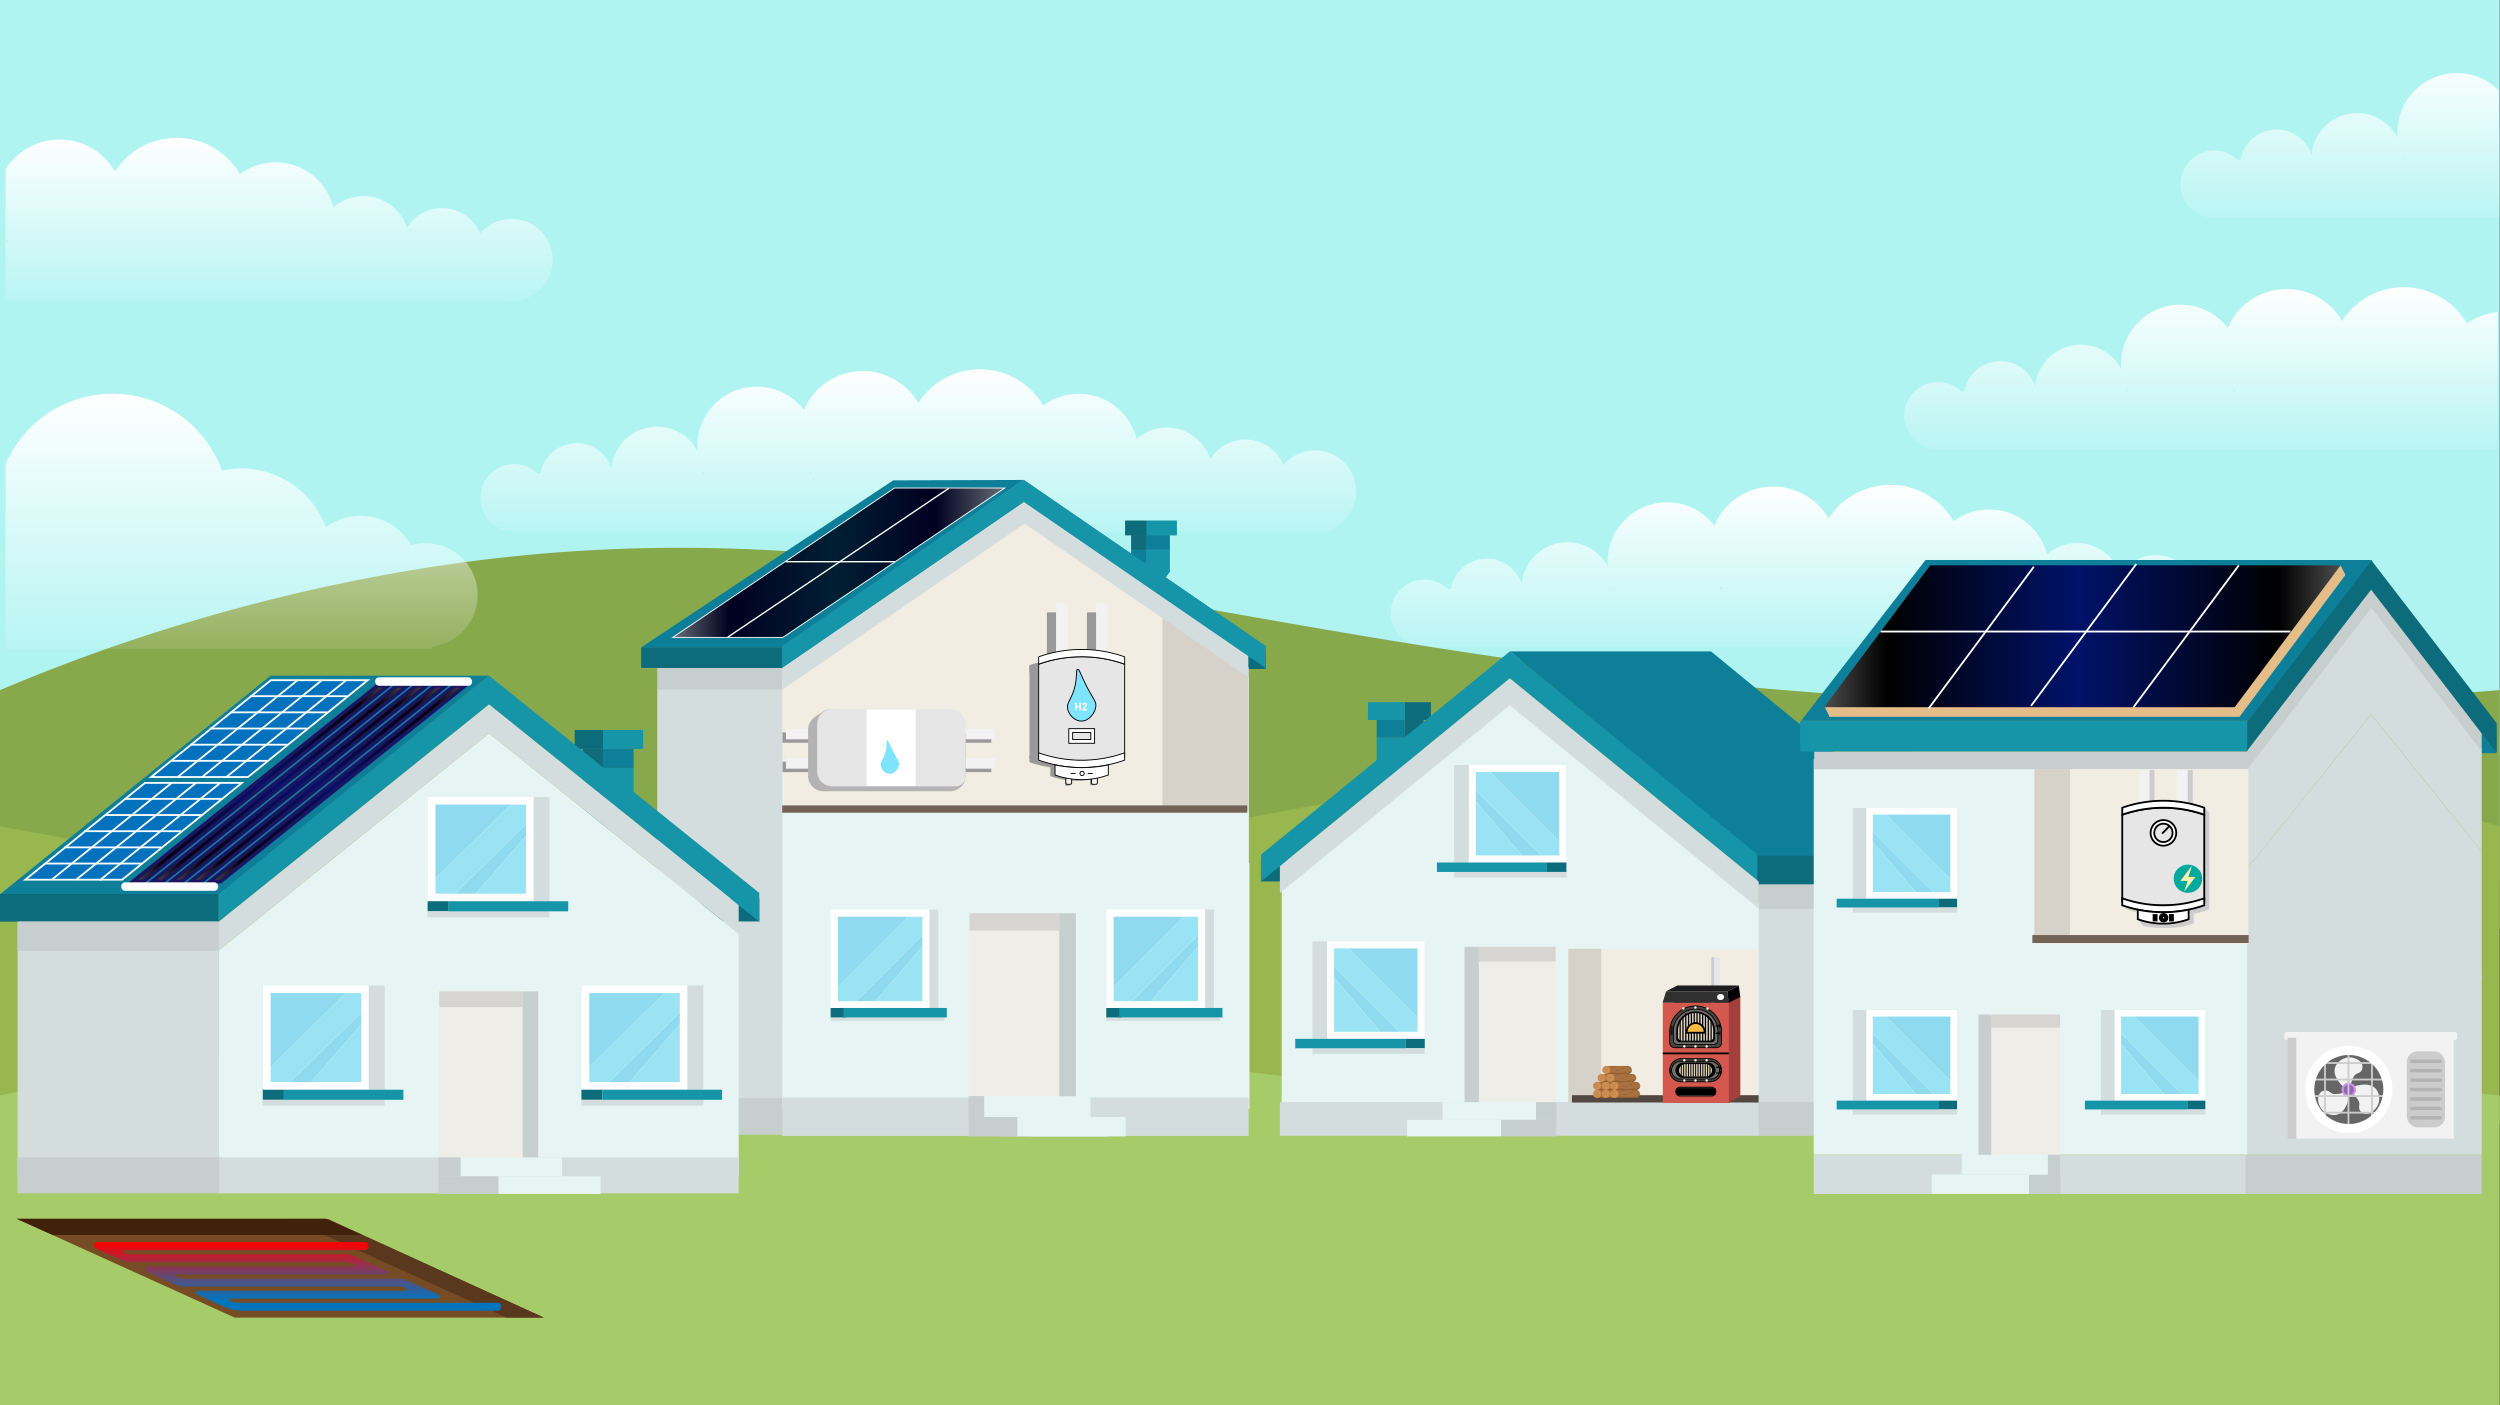 <svg xmlns="http://www.w3.org/2000/svg" xmlns:xlink="http://www.w3.org/1999/xlink" viewBox="54.95 0 1366.15 768"><rect x="54.95" y="0" width="1366.15" height="768" fill="#333333" stroke="none"/><defs><style>.cls-1,.cls-35,.cls-49,.cls-54,.cls-55,.cls-60,.cls-64,.cls-82,.cls-85{fill:none;}.cls-2{clip-path:url(#clip-path);}.cls-3{fill:#b0f4f2;}.cls-4{fill:url(#New_Gradient_Swatch);}.cls-5{fill:url(#New_Gradient_Swatch-2);}.cls-6{fill:#88a84c;}.cls-7{fill:#98b74e;}.cls-8{fill:#a6cc69;}.cls-9{fill:url(#New_Gradient_Swatch-3);}.cls-10{fill:url(#New_Gradient_Swatch-4);}.cls-11{fill:url(#New_Gradient_Swatch-5);}.cls-12{fill:url(#New_Gradient_Swatch-6);}.cls-13{fill:#0d6c7c;}.cls-14{fill:#0d7f99;}.cls-15{fill:#1694a8;}.cls-16{fill:#106b7a;}.cls-17{fill:#e6f4f4;}.cls-18{fill:#f2ede2;}.cls-19{fill:#d4dddd;}.cls-20{fill:#c6cece;}.cls-21,.cls-58,.cls-81{fill:#fff;}.cls-22{fill:#8fdaef;}.cls-23{fill:#9ae3f4;}.cls-24{fill:#efede8;}.cls-25{fill:#d6d5d2;}.cls-26{fill:#d6d2c9;}.cls-27{fill:#534741;}.cls-28{fill:#a3403b;}.cls-29{fill:#ccc;}.cls-30,.cls-57,.cls-80{fill:#e6e6e6;}.cls-31{fill:#d4584e;}.cls-32{fill:#303030;}.cls-33{fill:#682b27;}.cls-34{fill:#48453e;}.cls-34,.cls-35,.cls-36,.cls-39,.cls-49,.cls-57,.cls-58,.cls-60,.cls-79,.cls-80,.cls-81,.cls-82,.cls-83{stroke:#000;}.cls-34,.cls-35,.cls-36,.cls-39,.cls-49,.cls-54,.cls-55,.cls-57,.cls-58,.cls-60,.cls-64,.cls-67,.cls-68,.cls-69,.cls-70,.cls-71,.cls-72,.cls-79,.cls-80,.cls-81,.cls-82,.cls-83,.cls-84,.cls-85{stroke-miterlimit:10;}.cls-34,.cls-36,.cls-79,.cls-80,.cls-81,.cls-82,.cls-83,.cls-84{stroke-width:0.5px;}.cls-35{stroke-width:3px;}.cls-36{fill:#706e6a;}.cls-37{fill:#020202;}.cls-38{fill:#ddd3c0;}.cls-39{fill:#fb4;}.cls-40,.cls-79{fill:#f2f2f2;}.cls-41{fill:#1a1a1a;}.cls-42{fill:#ddcfb6;}.cls-43{fill:#1c1c1c;}.cls-44{fill:#a97140;}.cls-45{fill:#915927;}.cls-46{fill:#774a2b;}.cls-47{fill:#d59657;}.cls-48{fill:#ad7341;}.cls-50{fill:#b3b3b3;}.cls-51{fill:#666;}.cls-52{fill:#cd92e8;}.cls-53{fill:#9166af;}.cls-54{stroke:#ccc;}.cls-55,.cls-64,.cls-67,.cls-84,.cls-85{stroke:#fff;}.cls-55{stroke-width:5px;}.cls-56{fill:#736357;}.cls-59{fill:#00a99d;}.cls-60{stroke-width:4px;}.cls-61{fill:#fff5ab;}.cls-62{fill:#e5bd88;}.cls-63{fill:url(#linear-gradient);}.cls-65{fill:#c1272d;}.cls-66{fill:#eae3ce;}.cls-67{fill:#0071bc;}.cls-68,.cls-69,.cls-70,.cls-71,.cls-72{stroke:#1b1464;stroke-width:2px;}.cls-68{fill:url(#linear-gradient-2);}.cls-69{fill:url(#linear-gradient-3);}.cls-70{fill:url(#linear-gradient-4);}.cls-71{fill:url(#linear-gradient-5);}.cls-72{fill:url(#linear-gradient-6);}.cls-73{fill:#754c24;}.cls-74{fill:#59381d;}.cls-75{fill:#42210b;}.cls-76{fill:url(#linear-gradient-7);}.cls-77{fill:#999;}.cls-78,.cls-83{fill:#7fe4ff;}.cls-84{fill:url(#linear-gradient-8);}.cls-85{stroke-width:0.75px;}</style><clipPath id="clip-path" transform="translate(54.95)"><rect class="cls-1" width="1366" height="768"/></clipPath><linearGradient id="New_Gradient_Swatch" x1="501.82" y1="290.96" x2="501.82" y2="201.81" gradientUnits="userSpaceOnUse"><stop offset="0" stop-color="#fff" stop-opacity="0.1"/><stop offset="0.42" stop-color="#fff" stop-opacity="0.47"/><stop offset="1" stop-color="#fff"/></linearGradient><linearGradient id="New_Gradient_Swatch-2" x1="999.25" y1="354.12" x2="999.25" y2="264.96" xlink:href="#New_Gradient_Swatch"/><linearGradient id="New_Gradient_Swatch-3" x1="152.53" y1="164.45" x2="152.53" y2="75.3" xlink:href="#New_Gradient_Swatch"/><linearGradient id="New_Gradient_Swatch-4" x1="132" y1="354.61" x2="132" y2="215.16" xlink:href="#New_Gradient_Swatch"/><linearGradient id="New_Gradient_Swatch-5" x1="1278.86" y1="119.63" x2="1278.86" y2="30.48" xlink:href="#New_Gradient_Swatch"/><linearGradient id="New_Gradient_Swatch-6" x1="1202.79" y1="246.13" x2="1202.79" y2="156.98" xlink:href="#New_Gradient_Swatch"/><linearGradient id="linear-gradient" x1="1051.79" y1="347.69" x2="1334.01" y2="347.69" gradientUnits="userSpaceOnUse"><stop offset="0" stop-color="#4d4d4d"/><stop offset="0.12"/><stop offset="0.49" stop-color="#00126a"/><stop offset="0.88"/><stop offset="1" stop-color="#4d4d4d"/></linearGradient><linearGradient id="linear-gradient-2" x1="169.61" y1="428.25" x2="309.09" y2="428.25" xlink:href="#linear-gradient"/><linearGradient id="linear-gradient-3" x1="159.09" y1="428.25" x2="298.57" y2="428.25" xlink:href="#linear-gradient"/><linearGradient id="linear-gradient-4" x1="148.56" y1="428.25" x2="288.04" y2="428.25" xlink:href="#linear-gradient"/><linearGradient id="linear-gradient-5" x1="138.04" y1="428.25" x2="277.52" y2="428.25" xlink:href="#linear-gradient"/><linearGradient id="linear-gradient-6" x1="127.52" y1="428.25" x2="266.99" y2="428.25" xlink:href="#linear-gradient"/><linearGradient id="linear-gradient-7" x1="162.54" y1="678.83" x2="162.54" y2="716.23" gradientUnits="userSpaceOnUse"><stop offset="0" stop-color="red"/><stop offset="0.29" stop-color="#a22b45"/><stop offset="0.68" stop-color="#2e609c"/><stop offset="0.85" stop-color="#0075be"/></linearGradient><linearGradient id="linear-gradient-8" x1="422.57" y1="307.49" x2="603.95" y2="307.49" gradientUnits="userSpaceOnUse"><stop offset="0" stop-color="#666e75"/><stop offset="0.17" stop-color="#000020"/><stop offset="0.49" stop-color="#001f33"/><stop offset="0.79" stop-color="#000020"/><stop offset="1" stop-color="#666e75"/></linearGradient></defs><g id="Background"><g class="cls-2"><rect class="cls-3" x="54.95" width="1366" height="481.12"/><path class="cls-4" d="M741.07,268.55a22.51,22.51,0,0,0-39.68-14.47,22.54,22.54,0,0,0-40-3.17,24.67,24.67,0,0,0-2.79-5.85A25.06,25.06,0,0,0,624,237.67a26,26,0,0,0-2.87,2.17,32.57,32.57,0,0,0-51-18.19,39.44,39.44,0,0,0-6.32-8.17,40.08,40.08,0,0,0-62,6.72,34.32,34.32,0,0,0-5.54-7.18,35,35,0,0,0-56.94,11,32.52,32.52,0,0,0-58.31,19.66c0,1,.05,1.91.13,2.85a25,25,0,0,0-39.81-6,24.76,24.76,0,0,0-7.23,15.63,20,20,0,0,0-38.76,2.48h-1.71a18.45,18.45,0,1,0-12.62,31.87l.5,0v0H713.85a22.53,22.53,0,0,0,9.44,0h1.28v-.31A22.44,22.44,0,0,0,741.07,268.55Zm-297.5-10H442.4l.49-.95Zm-58.83,0h-.68c0-.47,0-.94,0-1.41C384.27,257.66,384.5,258.12,384.74,258.59Z" transform="translate(54.95)"/><path class="cls-5" d="M1238.5,331.7a22.52,22.52,0,0,0-39.68-14.47,22.55,22.55,0,0,0-40-3.17,24.6,24.6,0,0,0-2.79-5.84,25,25,0,0,0-37.44-5.22,32.56,32.56,0,0,0-51-18.19,39.44,39.44,0,0,0-6.32-8.17,40.08,40.08,0,0,0-62,6.72,34.64,34.64,0,0,0-5.54-7.19,35,35,0,0,0-56.94,11A32.52,32.52,0,0,0,878.5,306.8c0,1,0,1.91.13,2.85a25,25,0,0,0-39.81-6,24.73,24.73,0,0,0-7.23,15.62,20,20,0,0,0-38.76,2.48h-1.71a18.46,18.46,0,1,0-12.62,31.88c.17,0,.33,0,.5,0v0h432.28a22.53,22.53,0,0,0,9.44,0H1222v-.32A22.43,22.43,0,0,0,1238.5,331.7Zm-297.5-10h-1.17l.49-.95C940.54,321.11,940.77,321.43,941,321.74Zm-58.83,0h-.68c0-.47,0-.93,0-1.4C881.7,320.81,881.93,321.28,882.17,321.74Z" transform="translate(54.95)"/><path class="cls-6" d="M0,377.12a1007.07,1007.07,0,0,1,196.52-60.36c278-55,448.12,35.61,796.2,61.76,85.58,6.43,214,11.38,373.28-1.4V507.59L0,480.94Z" transform="translate(54.95)"/><path class="cls-7" d="M0,614.22H1366V451.48C1160.42,397.59,998.89,400,889,412.39,737,429.48,589.81,476.1,379.75,482.8c-98.39,3.13-178.48-3.33-202.48-5.66C100.64,469.67,38.71,459,0,451.48Z" transform="translate(54.95)"/><path class="cls-8" d="M0,768H1366V598.66c-30-3-76.74-7-134-9.36-139.1-5.69-240.3,2.72-281,5.46C669.46,613.67,584.91,542,278,560.66a1879,1879,0,0,0-278,38Z" transform="translate(54.95)"/><path class="cls-1" d="M3.4,132.08H4.57c-.23-.31-.46-.63-.68-1Z" transform="translate(54.95)"/><path class="cls-1" d="M-54.94,132.08h.68q-.36-.69-.69-1.41C-54.93,131.14-54.93,131.61-54.94,132.08Z" transform="translate(54.95)"/><path class="cls-9" d="M279.57,119.63a22.48,22.48,0,0,0-17.18,7.94,22.54,22.54,0,0,0-40-3.17,24.6,24.6,0,0,0-2.79-5.84A25.06,25.06,0,0,0,185,111.17a25.93,25.93,0,0,0-2.87,2.16,32.56,32.56,0,0,0-51-18.18A39.49,39.49,0,0,0,124.85,87a40.08,40.08,0,0,0-62,6.72A35,35,0,0,0,3,92.54V164H274.85a23,23,0,0,0,9.44,0h1.28v-.32a22.4,22.4,0,0,0-6-44ZM3.4,132.08l.49-1c.22.32.45.64.68,1Z" transform="translate(54.95)"/><path class="cls-1" d="M20.14,326.4c.2-.21.38-.44.57-.67H19.37C19.62,326,19.88,326.19,20.14,326.4Z" transform="translate(54.95)"/><path class="cls-10" d="M232.5,296.84a28.26,28.26,0,0,0-7.74,1.07,32.1,32.1,0,0,0-46.71-9.83,49.17,49.17,0,0,0-56.72-30.92A63.6,63.6,0,0,0,3,253.84V354.61H236V353.4a28.38,28.38,0,0,0-3.5-56.56ZM20.14,326.4c-.26-.21-.52-.44-.77-.67h1.34C20.52,326,20.34,326.19,20.14,326.4Z" transform="translate(54.95)"/><path class="cls-1" d="M1371.4,87.26h1.17l-.68-1C1371.73,86.63,1371.56,86.94,1371.4,87.26Z" transform="translate(54.95)"/><path class="cls-1" d="M1313.06,87.26h.68q-.36-.7-.69-1.41C1313.07,86.32,1313.07,86.79,1313.06,87.26Z" transform="translate(54.95)"/><path class="cls-11" d="M1342.57,39.94a32.43,32.43,0,0,0-32.5,32.37c0,1,0,1.91.13,2.85a25,25,0,0,0-39.81-6,24.76,24.76,0,0,0-7.23,15.62,20,20,0,0,0-38.76,2.49h-1.71a18.45,18.45,0,1,0-12.62,31.87l.5,0v0h155.58l-.67-69.76A32.47,32.47,0,0,0,1342.57,39.94Zm-29.51,47.32c0-.47,0-.94,0-1.41q.33.7.69,1.41Z" transform="translate(54.95)"/><path class="cls-1" d="M1220.4,213.76h1.17c-.23-.31-.46-.63-.68-.95Z" transform="translate(54.95)"/><path class="cls-1" d="M1162.06,213.76h.68c-.24-.46-.47-.93-.69-1.4C1162.07,212.82,1162.07,213.29,1162.06,213.76Z" transform="translate(54.95)"/><path class="cls-12" d="M1348.17,176.83a39.49,39.49,0,0,0-6.32-8.18,40.1,40.1,0,0,0-56.56,0,39.65,39.65,0,0,0-5.43,6.73,34.64,34.64,0,0,0-5.54-7.19,35,35,0,0,0-56.94,11,32.53,32.53,0,0,0-58.31,19.67c0,1,0,1.91.13,2.85a25,25,0,0,0-39.81-6,24.76,24.76,0,0,0-7.23,15.63,20,20,0,0,0-38.76,2.48h-1.71a18.46,18.46,0,1,0-12.62,31.88c.17,0,.33,0,.5,0v0H1365V170.53A32.42,32.42,0,0,0,1348.17,176.83Zm-186.11,36.93c0-.47,0-.94,0-1.4.22.47.45.94.69,1.4Zm58.34,0,.49-.95c.22.32.45.64.68.95Z" transform="translate(54.95)"/></g></g><g id="Layer_2" data-name="Layer 2"><g id="Layer_1" data-name="Layer 1"><rect class="cls-13" x="689.04" y="469.95" width="29.41" height="11.7" transform="translate(1462.45 951.61) rotate(-180)"/><rect class="cls-14" x="767.7" y="403.15" width="10.21" height="36.4" transform="translate(1600.56 842.7) rotate(-180)"/><polygon class="cls-15" points="807.22 417.94 807.22 403.15 822.65 403.15 822.65 439.23 807.22 417.94"/><rect class="cls-16" x="767.7" y="393.44" width="10.21" height="9.71" transform="translate(1600.56 796.59) rotate(-180)"/><rect class="cls-14" x="752.27" y="393.44" width="15.43" height="9.71" transform="translate(1574.92 796.59) rotate(-180)"/><rect class="cls-13" x="767.7" y="383.74" width="14.24" height="9.71" transform="translate(1604.59 777.18) rotate(-180)"/><rect class="cls-15" x="747.52" y="383.74" width="20.18" height="9.71" transform="translate(1570.17 777.18) rotate(-180)"/><polygon class="cls-17" points="881 383.38 1017.01 494.49 1017.01 583.24 1017.01 609.98 755.35 609.98 755.35 486.02 881 383.38"/><rect class="cls-18" x="911.97" y="518.48" width="105" height="84"/><rect class="cls-19" x="961.06" y="466.61" width="101.25" height="145.36" transform="translate(2078.32 1078.59) rotate(-180)"/><polygon class="cls-15" points="880 355.97 1016.01 467.08 1016.01 481.79 880 370.67 744 481.79 744 467.08 880 355.97"/><rect class="cls-20" x="961.06" y="481.69" width="101.25" height="14.99" transform="translate(2078.32 978.38) rotate(-180)"/><rect class="cls-13" x="960.28" y="467.23" width="110.13" height="16" transform="translate(2085.64 950.46) rotate(-180)"/><rect class="cls-21" x="725.18" y="514.4" width="53.29" height="53.29" transform="translate(1558.6 1082.09) rotate(-180)"/><rect class="cls-19" x="772.16" y="514.4" width="7.97" height="53.29"/><polygon class="cls-22" points="829.56 518.26 829.56 556.13 791.69 518.26 829.56 518.26"/><polygon class="cls-22" points="784 528.19 819.63 563.82 809.26 563.82 784 534.3 784 528.19"/><polygon class="cls-23" points="784 534.3 809.26 563.82 784 563.82 784 534.3"/><polygon class="cls-23" points="784 518.26 791.69 518.26 829.56 556.13 829.56 563.82 819.63 563.82 784 528.19 784 518.26"/><rect class="cls-13" x="767.93" y="567.69" width="10.63" height="5.16" transform="translate(1601.45 1140.54) rotate(-180)"/><rect class="cls-19" x="717.21" y="572.85" width="61.35" height="3.04" transform="translate(1550.73 1148.74) rotate(-180)"/><rect class="cls-15" x="707.79" y="567.69" width="60.14" height="5.16" transform="translate(1530.68 1140.54) rotate(-180)"/><rect class="cls-20" x="1014.25" y="602.29" width="103.11" height="18.38"/><rect class="cls-19" x="699.4" y="602.29" width="261.66" height="18.38" transform="translate(1715.41 1222.95) rotate(-180)"/><rect class="cls-24" x="808.14" y="517.41" width="41.98" height="85.55" transform="translate(1713.2 1120.36) rotate(-180)"/><rect class="cls-25" x="808.14" y="517.41" width="41.98" height="8.02" transform="translate(1713.2 1042.83) rotate(-180)"/><rect class="cls-20" x="800.32" y="517.41" width="7.82" height="85.55" transform="translate(1663.41 1120.36) rotate(-180)"/><rect class="cls-21" x="802.59" y="418.04" width="53.29" height="53.29" transform="translate(1713.42 889.37) rotate(-180)"/><rect class="cls-19" x="849.57" y="418.04" width="7.97" height="53.29"/><polygon class="cls-22" points="906.97 421.9 906.97 459.78 869.1 421.9 906.97 421.9"/><polygon class="cls-22" points="861.41 431.83 897.04 467.46 886.67 467.46 861.41 437.94 861.41 431.83"/><polygon class="cls-23" points="861.41 437.94 886.67 467.46 861.41 467.46 861.41 437.94"/><polygon class="cls-23" points="861.41 421.9 869.1 421.9 906.97 459.78 906.97 467.46 897.04 467.46 861.41 431.83 861.41 421.9"/><rect class="cls-13" x="845.34" y="471.33" width="10.63" height="5.16" transform="translate(1756.27 947.82) rotate(-180)"/><rect class="cls-19" x="794.62" y="476.49" width="61.35" height="3.04" transform="translate(1705.54 956.02) rotate(-180)"/><rect class="cls-15" x="785.2" y="471.33" width="60.14" height="5.16" transform="translate(1685.5 947.82) rotate(-180)"/><rect class="cls-17" x="788.29" y="602.29" width="51.46" height="9.69" transform="translate(1683 1214.26) rotate(-180)"/><rect class="cls-20" x="894.32" y="602.29" width="11.13" height="9.69"/><rect class="cls-17" x="768.91" y="611.98" width="51.46" height="9.02" transform="translate(1644.23 1232.98) rotate(-180)"/><rect class="cls-20" x="875.32" y="611.98" width="30.08" height="9.02"/><polygon class="cls-19" points="754.35 488.03 754.35 473.33 880 370.71 1016.01 481.79 1016.01 496.49 880 385.41 754.35 488.03"/><polygon class="cls-14" points="1125.95 467.6 1016.01 467.6 880 355.97 989.94 355.97 1125.95 467.6"/><rect class="cls-26" x="911.99" y="518.5" width="18" height="84"/><rect class="cls-27" x="913.97" y="598.48" width="102" height="4"/><polyline class="cls-28" points="999.51 602.68 969.9 602.68 969.9 546.87 999.73 546.87 1004.94 543.56 1005.97 544.67 1005.97 599.16"/><rect class="cls-29" x="990.09" y="522.98" width="1.73" height="30.04"/><rect class="cls-30" x="991.82" y="523.48" width="3.11" height="16.09"/><rect class="cls-31" x="963.6" y="547.94" width="36.08" height="54.71"/><polygon class="cls-32" points="998.9 541.7 965.41 541.7 963.51 547.95 999.59 547.95 998.9 541.7"/><line class="cls-33" x1="963.6" y1="575.64" x2="999.67" y2="575.64"/><rect x="963.6" y="575.14" width="36.08" height="1"/><rect class="cls-34" x="970.67" y="594.11" width="21.92" height="4.83" rx="2.42"/><line class="cls-35" x1="987.99" y1="594.8" x2="987.99" y2="598.25"/><line class="cls-35" x1="986.42" y1="594.8" x2="986.42" y2="598.25"/><line class="cls-35" x1="984.86" y1="594.8" x2="984.86" y2="598.25"/><line class="cls-35" x1="983.29" y1="594.8" x2="983.29" y2="598.25"/><line class="cls-35" x1="981.72" y1="594.8" x2="981.72" y2="598.25"/><line class="cls-35" x1="980.15" y1="594.8" x2="980.15" y2="598.25"/><line class="cls-35" x1="978.59" y1="594.8" x2="978.59" y2="598.25"/><line class="cls-35" x1="977.02" y1="594.8" x2="977.02" y2="598.25"/><line class="cls-35" x1="975.45" y1="594.8" x2="975.45" y2="598.25"/><line class="cls-35" x1="973.88" y1="594.8" x2="973.88" y2="598.25"/><line class="cls-35" x1="972.31" y1="594.8" x2="972.31" y2="598.25"/><line class="cls-35" x1="991.13" y1="594.8" x2="991.13" y2="598.25"/><line class="cls-35" x1="989.56" y1="594.8" x2="989.56" y2="598.25"/><path class="cls-34" d="M981.54,549.72h0a14.15,14.15,0,0,1,14.15,14.15v5.92a2.71,2.71,0,0,1-2.71,2.71H970.1a2.71,2.71,0,0,1-2.71-2.71v-5.92a14.15,14.15,0,0,1,14.15-14.15Z"/><path class="cls-36" d="M981.54,551.45h0a12.16,12.16,0,0,1,12.16,12.16v4.84a2.33,2.33,0,0,1-2.33,2.33H971.71a2.33,2.33,0,0,1-2.33-2.33v-4.84a12.16,12.16,0,0,1,12.16-12.16Z"/><path class="cls-37" d="M981.54,552.66h0a10.64,10.64,0,0,1,10.64,10.64v4.24a2,2,0,0,1-2,2H972.94a2,2,0,0,1-2-2V563.3A10.64,10.64,0,0,1,981.54,552.66Z"/><path class="cls-38" d="M981.54,553.61h0a9.59,9.59,0,0,1,9.59,9.59v3.59a1.84,1.84,0,0,1-1.84,1.84H973.79a1.84,1.84,0,0,1-1.84-1.84V563.2A9.59,9.59,0,0,1,981.54,553.61Z"/><rect x="983.51" y="553.45" width="0.69" height="15.32"/><rect x="981.97" y="553.53" width="0.69" height="15.32"/><rect x="980.43" y="553.61" width="0.69" height="15.32"/><rect x="978.89" y="553.69" width="0.69" height="15.32"/><rect x="977.35" y="553.78" width="0.69" height="15.32"/><rect x="975.82" y="553.86" width="0.69" height="15.32"/><rect x="974.28" y="555.58" width="0.69" height="13.08"/><rect x="972.74" y="557.27" width="0.69" height="11.56"/><rect x="988.12" y="555.09" width="0.69" height="13.94"/><rect x="989.66" y="556.99" width="0.69" height="11.7"/><rect x="986.58" y="554.54" width="0.69" height="14.63"/><rect x="985.04" y="554.1" width="0.69" height="15.32"/><path class="cls-39" d="M981.54,559.07h0a4.88,4.88,0,0,1,4.88,4.88v.39a0,0,0,0,1,0,0h-9.75a0,0,0,0,1,0,0v-.39A4.88,4.88,0,0,1,981.54,559.07Z"/><circle class="cls-40" cx="974.8" cy="551.04" r="0.68"/><circle class="cls-40" cx="981.42" cy="550.6" r="0.68"/><circle class="cls-40" cx="988.04" cy="551.14" r="0.68"/><circle class="cls-40" cx="975.36" cy="571.83" r="0.68"/><circle class="cls-40" cx="981.46" cy="571.83" r="0.68"/><circle class="cls-40" cx="987.57" cy="571.83" r="0.68"/><polygon points="994.53 559.6 994.53 560.3 992.51 560.3 992.51 561 994.53 561 994.53 561.74 995.1 561.74 995.1 559.6 994.53 559.6"/><polygon points="994.53 563.57 994.53 564.27 992.51 564.27 992.51 564.97 994.53 564.97 994.53 565.71 995.1 565.71 995.1 563.57 994.53 563.57"/><rect class="cls-41" x="967.79" y="560.52" width="1.27" height="5.21" rx="0.64"/><path class="cls-34" d="M973.74,578.54h15.53a6.39,6.39,0,0,1,6.39,6.39v0a6.19,6.19,0,0,1-6.19,6.19H973.55a6.19,6.19,0,0,1-6.19-6.19v0a6.39,6.39,0,0,1,6.39-6.39Z"/><path class="cls-36" d="M973.28,580h16.45a4.9,4.9,0,0,1,4.9,4.9v0a4.75,4.75,0,0,1-4.75,4.75H973.13a4.75,4.75,0,0,1-4.75-4.75v0a4.9,4.9,0,0,1,4.9-4.9Z"/><path d="M974.81,580.65H988.2a4.27,4.27,0,0,1,4.27,4.27v0a4.09,4.09,0,0,1-4.09,4.09H974.63a4.09,4.09,0,0,1-4.09-4.09v0a4.27,4.27,0,0,1,4.27-4.27Z"/><path class="cls-42" d="M976,581.46h11a3.48,3.48,0,0,1,3.48,3.48v0a3.26,3.26,0,0,1-3.26,3.26H975.77a3.26,3.26,0,0,1-3.26-3.26v0a3.48,3.48,0,0,1,3.48-3.48Z"/><rect x="986.53" y="581.42" width="0.52" height="6.9"/><rect x="985.22" y="581.42" width="0.52" height="6.9"/><rect x="983.91" y="581.42" width="0.52" height="6.9"/><rect x="982.6" y="581.42" width="0.52" height="6.9"/><rect x="981.29" y="581.42" width="0.52" height="6.9"/><rect x="979.98" y="581.42" width="0.52" height="6.9"/><rect x="978.67" y="581.42" width="0.52" height="6.9"/><rect x="977.36" y="581.42" width="0.52" height="6.9"/><rect x="976.05" y="581.42" width="0.52" height="6.9"/><rect x="974.74" y="581.42" width="0.52" height="6.9"/><rect x="973.44" y="581.42" width="0.52" height="6.9"/><rect x="989.14" y="581.42" width="0.52" height="6.9"/><rect x="987.83" y="581.42" width="0.52" height="6.9"/><circle class="cls-40" cx="975.36" cy="579.39" r="0.68"/><circle class="cls-40" cx="981.46" cy="579.39" r="0.68"/><circle class="cls-40" cx="987.57" cy="579.39" r="0.68"/><circle class="cls-40" cx="975.36" cy="590.44" r="0.68"/><circle class="cls-40" cx="981.46" cy="590.44" r="0.68"/><circle class="cls-40" cx="987.57" cy="590.44" r="0.68"/><polygon points="994.87 582.21 994.87 582.91 992.86 582.91 992.86 583.62 994.87 583.62 994.87 584.35 995.44 584.35 995.44 582.21 994.87 582.21"/><polygon points="994.87 585.32 994.87 586.02 992.86 586.02 992.86 586.72 994.87 586.72 994.87 587.46 995.44 587.46 995.44 585.32 994.87 585.32"/><rect class="cls-41" x="967.49" y="583.48" width="0.85" height="3.48" rx="0.42"/><ellipse class="cls-21" cx="995.18" cy="544.82" rx="1.9" ry="1.68"/><polygon points="1005.97 544.75 1005.11 538.5 998.9 541.7 999.59 547.95 1005.97 544.75"/><polygon class="cls-43" points="1005.11 538.5 971.62 538.5 965.41 541.7 998.9 541.7 1005.11 538.5"/><path class="cls-44" d="M884.61,595.57H872.68v4.37h11.93a2.19,2.19,0,1,0,0-4.37Z" transform="translate(54.95)"/><circle class="cls-45" cx="937.44" cy="597.76" r="2.18"/><path class="cls-45" d="M884.61,599.46H872.68v.48h11.93a2.19,2.19,0,0,0,2.19-2.18,1.79,1.79,0,0,0,0-.24A2.18,2.18,0,0,1,884.61,599.46Z" transform="translate(54.95)"/><path class="cls-46" d="M886,596.78l0,0a1.69,1.69,0,0,0-1.36-.67h-2.35a.06.06,0,0,1-.06-.06.06.06,0,0,1,.06-.06h2.35a1.83,1.83,0,0,1,1.46.71.07.07,0,0,1,0,.09Z" transform="translate(54.95)"/><path class="cls-46" d="M884.61,599.54a.06.06,0,0,1-.06-.06.06.06,0,0,1,.06-.06,1.69,1.69,0,0,0,1.36-.67.06.06,0,0,1,.08,0,.07.07,0,0,1,0,.09A1.83,1.83,0,0,1,884.61,599.54Z" transform="translate(54.95)"/><path class="cls-46" d="M878.12,596.2h-3a.06.06,0,0,1-.06-.06.07.07,0,0,1,.06-.07h3a.07.07,0,0,1,.06.07A.06.06,0,0,1,878.12,596.2Z" transform="translate(54.95)"/><path class="cls-46" d="M884.05,599.11h-2.2a.06.06,0,0,1-.06-.06.06.06,0,0,1,.06-.06h2.2a.06.06,0,0,1,.06.06A.06.06,0,0,1,884.05,599.11Z" transform="translate(54.95)"/><path class="cls-46" d="M877.07,599.39h-2a.06.06,0,0,1,0-.12h2a.06.06,0,1,1,0,.12Z" transform="translate(54.95)"/><path class="cls-46" d="M880.3,598.11h-2.7a.06.06,0,0,1-.06-.06.06.06,0,0,1,.06-.06h2.7a.06.06,0,0,1,.06.06A.05.05,0,0,1,880.3,598.11Z" transform="translate(54.95)"/><path class="cls-46" d="M882.43,597.05h-1.59a.06.06,0,0,1,0-.12h1.59a.06.06,0,1,1,0,.12Z" transform="translate(54.95)"/><circle class="cls-47" cx="927.64" cy="597.76" r="2.18"/><path class="cls-48" d="M872.7,599.66a1.75,1.75,0,0,1-1.29-.49,1.8,1.8,0,0,1-.63-1.4,2.07,2.07,0,0,1,.59-1.3,1.67,1.67,0,0,1,1.3-.62,2.3,2.3,0,0,1,1.92,1.88,1.67,1.67,0,0,1-.49,1.22,2.15,2.15,0,0,1-1.39.71Zm-.11-3.69a1.58,1.58,0,0,0-1.13.59,2,2,0,0,0-.56,1.22,1.72,1.72,0,0,0,.59,1.3,1.63,1.63,0,0,0,1.21.46,2,2,0,0,0,1.3-.68,1.51,1.51,0,0,0,.47-1.13,1.87,1.87,0,0,0-.67-1.21,1.92,1.92,0,0,0-1.14-.55Z" transform="translate(54.95)"/><path class="cls-48" d="M872.65,599.15a1.33,1.33,0,0,1-.86-.31,1.41,1.41,0,0,1-.49-1,1.45,1.45,0,0,1,1.28-1.5h0a1.53,1.53,0,0,1,1.47,1.27,1.42,1.42,0,0,1-1.26,1.5h-.16Zm0-2.65h0a1.31,1.31,0,0,0-1.15,1.36,1.22,1.22,0,0,0,1.36,1.16,1.31,1.31,0,0,0,1.16-1.37A1.4,1.4,0,0,0,872.6,596.5Z" transform="translate(54.95)"/><path class="cls-48" d="M872.66,598.7a.88.88,0,0,1-.54-.18.93.93,0,0,1-.36-.63,1,1,0,0,1,.8-1.07,1,1,0,0,1,1.06.8,1,1,0,0,1-.79,1.07h-.17Zm0-1.76h-.08a.83.83,0,0,0-.7.92.81.81,0,0,0,.31.55.82.82,0,0,0,.61.15.83.83,0,0,0,.7-.93A.87.87,0,0,0,872.66,596.94Z" transform="translate(54.95)"/><path class="cls-48" d="M872.68,598.3a.55.55,0,0,1-.3-.09.53.53,0,0,1-.22-.36.55.55,0,0,1,.44-.63.56.56,0,0,1,.63.44.55.55,0,0,1-.08.39.57.57,0,0,1-.36.24h-.11Zm0-1h-.07a.44.44,0,0,0-.34.49.41.41,0,0,0,.17.27.41.41,0,0,0,.32.07.49.49,0,0,0,.28-.19.4.4,0,0,0,.06-.3A.45.45,0,0,0,872.69,597.34Z" transform="translate(54.95)"/><path class="cls-48" d="M872.69,598.07a.34.34,0,0,1-.17-.05.32.32,0,0,1,.11-.57.31.31,0,0,1,.37.24.34.34,0,0,1,0,.24.3.3,0,0,1-.2.13h-.07Zm0-.51h0a.2.2,0,0,0-.07.35.22.22,0,0,0,.14,0,.19.19,0,0,0,.15-.22A.2.2,0,0,0,872.69,597.56Z" transform="translate(54.95)"/><path class="cls-44" d="M889.36,595.57H877.43v4.37h11.93a2.19,2.19,0,0,0,0-4.37Z" transform="translate(54.95)"/><path class="cls-45" d="M889.36,599.46H877.43v.48h11.93a2.18,2.18,0,0,0,2.18-2.18,1.85,1.85,0,0,0,0-.24A2.19,2.19,0,0,1,889.36,599.46Z" transform="translate(54.95)"/><path class="cls-46" d="M890.76,596.78l0,0a1.67,1.67,0,0,0-1.35-.67H887A.06.06,0,0,1,887,596,.06.06,0,0,1,887,596h2.35a1.83,1.83,0,0,1,1.45.71.06.06,0,0,1,0,.09Z" transform="translate(54.95)"/><path class="cls-46" d="M889.36,599.54a.06.06,0,0,1-.06-.06.06.06,0,0,1,.06-.06,1.67,1.67,0,0,0,1.35-.67.07.07,0,0,1,.09,0,.06.06,0,0,1,0,.09A1.83,1.83,0,0,1,889.36,599.54Z" transform="translate(54.95)"/><path class="cls-46" d="M882.86,596.2h-3a.07.07,0,0,1-.07-.06.07.07,0,0,1,.07-.07h3s.06,0,.06.07A.06.06,0,0,1,882.86,596.2Z" transform="translate(54.95)"/><path class="cls-46" d="M888.8,599.11h-2.2a.06.06,0,0,1-.06-.06.05.05,0,0,1,.06-.06h2.2a.06.06,0,0,1,.06.06A.06.06,0,0,1,888.8,599.11Z" transform="translate(54.95)"/><path class="cls-46" d="M881.82,599.39h-2a.06.06,0,1,1,0-.12h2a.06.06,0,0,1,0,.12Z" transform="translate(54.95)"/><path class="cls-46" d="M885.05,598.11h-2.7s-.07,0-.07-.06a.07.07,0,0,1,.07-.06h2.7a.06.06,0,0,1,.06.06A.06.06,0,0,1,885.05,598.11Z" transform="translate(54.95)"/><path class="cls-46" d="M887.17,597.05h-1.58a.06.06,0,1,1,0-.12h1.58a.06.06,0,1,1,0,.12Z" transform="translate(54.95)"/><circle class="cls-47" cx="932.38" cy="597.76" r="2.18"/><path class="cls-48" d="M877.45,599.66a1.78,1.78,0,0,1-1.3-.49,1.84,1.84,0,0,1-.63-1.4,2.19,2.19,0,0,1,.59-1.3,1.68,1.68,0,0,1,1.3-.62,2,2,0,0,1,1.22.58,2,2,0,0,1,.71,1.3,1.68,1.68,0,0,1-.5,1.22,2.12,2.12,0,0,1-1.39.71Zm-.11-3.69a1.6,1.6,0,0,0-1.14.59,2,2,0,0,0-.55,1.22,1.69,1.69,0,0,0,.59,1.3,1.63,1.63,0,0,0,1.21.46,2,2,0,0,0,1.3-.68,1.59,1.59,0,0,0,.47-1.13,1.84,1.84,0,0,0-.68-1.21,1.89,1.89,0,0,0-1.14-.55Z" transform="translate(54.95)"/><path class="cls-48" d="M877.39,599.15a1.33,1.33,0,0,1-.85-.31,1.37,1.37,0,0,1-.49-1,1.45,1.45,0,0,1,1.27-1.5h0a1.54,1.54,0,0,1,1.48,1.27,1.43,1.43,0,0,1-1.27,1.5h-.16Zm0-2.65h0a1.29,1.29,0,0,0-.72,2.25,1.27,1.27,0,0,0,.93.27,1.31,1.31,0,0,0,1.16-1.37A1.42,1.42,0,0,0,877.35,596.5Z" transform="translate(54.95)"/><path class="cls-48" d="M877.41,598.7a.91.91,0,0,1-.55-.18.88.88,0,0,1-.35-.63,1,1,0,0,1,.8-1.07,1,1,0,0,1,1.06.8,1,1,0,0,1-.8,1.07h-.16Zm0-1.76h-.09a.82.82,0,0,0-.69.92.74.74,0,0,0,.31.55.82.82,0,0,0,.61.15.84.84,0,0,0,.7-.93A.88.88,0,0,0,877.41,596.94Z" transform="translate(54.95)"/><path class="cls-48" d="M877.43,598.3a.47.47,0,0,1-.3-.1.49.49,0,0,1-.22-.35.54.54,0,0,1,.43-.63.56.56,0,0,1,.63.44.54.54,0,0,1-.07.39.6.6,0,0,1-.36.24h-.11Zm0-1h-.07a.42.42,0,0,0-.33.49.41.41,0,0,0,.17.27.38.38,0,0,0,.31.07.43.43,0,0,0,.28-.19.4.4,0,0,0,.06-.3A.43.43,0,0,0,877.43,597.34Z" transform="translate(54.95)"/><path class="cls-48" d="M877.44,598.07a.41.41,0,0,1-.18-.05.34.34,0,0,1-.13-.2.31.31,0,0,1,.25-.37.32.32,0,0,1,.37.24.3.3,0,0,1,0,.24.26.26,0,0,1-.2.13h-.06Zm0-.51h0a.19.19,0,0,0-.15.22.22.22,0,0,0,.08.13.26.26,0,0,0,.15,0,.2.2,0,0,0,.12-.08.17.17,0,0,0,0-.14A.2.2,0,0,0,877.44,597.56Z" transform="translate(54.95)"/><path class="cls-44" d="M884.61,591.21H872.68v4.36h11.93a2.18,2.18,0,1,0,0-4.36Z" transform="translate(54.95)"/><path class="cls-45" d="M884.67,593.39a2.18,2.18,0,1,1-2.18-2.18A2.18,2.18,0,0,1,884.67,593.39Z" transform="translate(54.95)"/><path class="cls-45" d="M884.61,595.1H872.68v.47h11.93a2.18,2.18,0,0,0,2.19-2.18,1.94,1.94,0,0,0,0-.24A2.18,2.18,0,0,1,884.61,595.1Z" transform="translate(54.95)"/><path class="cls-46" d="M886,592.42l0,0a1.69,1.69,0,0,0-1.36-.67h-2.35a.06.06,0,0,1-.06-.06.07.07,0,0,1,.06-.07h2.35a1.81,1.81,0,0,1,1.46.72.07.07,0,0,1,0,.09Z" transform="translate(54.95)"/><path class="cls-46" d="M884.61,595.18a.06.06,0,0,1,0-.12,1.72,1.72,0,0,0,1.36-.67.05.05,0,0,1,.08,0,.07.07,0,0,1,0,.09A1.83,1.83,0,0,1,884.61,595.18Z" transform="translate(54.95)"/><path class="cls-46" d="M878.12,591.83h-3a.06.06,0,0,1-.06-.06.06.06,0,0,1,.06-.06h3a.06.06,0,0,1,.06.06A.06.06,0,0,1,878.12,591.83Z" transform="translate(54.95)"/><path class="cls-46" d="M884.05,594.75h-2.2a.07.07,0,0,1-.06-.07.06.06,0,0,1,.06-.06h2.2a.06.06,0,0,1,.06.06A.07.07,0,0,1,884.05,594.75Z" transform="translate(54.95)"/><path class="cls-46" d="M877.07,595h-2A.06.06,0,0,1,875,595a.06.06,0,0,1,.06-.06h2s.07,0,.07.06A.07.07,0,0,1,877.07,595Z" transform="translate(54.95)"/><path class="cls-46" d="M880.3,593.75h-2.7a.06.06,0,0,1,0-.12h2.7a.06.06,0,1,1,0,.12Z" transform="translate(54.95)"/><path class="cls-46" d="M882.43,592.69h-1.59a.06.06,0,0,1-.06-.06.07.07,0,0,1,.06-.07h1.59a.07.07,0,0,1,.06.07A.06.06,0,0,1,882.43,592.69Z" transform="translate(54.95)"/><circle class="cls-47" cx="927.64" cy="593.39" r="2.18"/><path class="cls-48" d="M872.7,595.3a1.76,1.76,0,0,1-1.29-.5,1.78,1.78,0,0,1-.63-1.39,2.05,2.05,0,0,1,.59-1.3,1.68,1.68,0,0,1,1.3-.63,2.07,2.07,0,0,1,1.21.59,2,2,0,0,1,.71,1.3,1.67,1.67,0,0,1-.49,1.21,2.11,2.11,0,0,1-1.39.72Zm-.11-3.69a1.58,1.58,0,0,0-1.13.59,2,2,0,0,0-.56,1.22,1.68,1.68,0,0,0,.59,1.29,1.63,1.63,0,0,0,1.21.47,2,2,0,0,0,1.3-.68,1.53,1.53,0,0,0,.47-1.13,1.85,1.85,0,0,0-.67-1.21,1.92,1.92,0,0,0-1.14-.55Z" transform="translate(54.95)"/><path class="cls-48" d="M872.65,594.78a1.33,1.33,0,0,1-.86-.3,1.41,1.41,0,0,1-.49-1,1.44,1.44,0,0,1,1.28-1.5h0a1.53,1.53,0,0,1,1.47,1.26,1.43,1.43,0,0,1-1.26,1.51h-.16Zm0-2.65h0a1.32,1.32,0,0,0-1.15,1.37,1.22,1.22,0,0,0,1.36,1.15,1.3,1.3,0,0,0,1.16-1.36A1.41,1.41,0,0,0,872.6,592.13Z" transform="translate(54.95)"/><path class="cls-48" d="M872.66,594.34a.88.88,0,0,1-.54-.18.93.93,0,0,1-.36-.64,1,1,0,0,1,.8-1.06,1,1,0,0,1,1.06.8.94.94,0,0,1-.79,1.06h0Zm0-1.76h-.08a.84.84,0,0,0-.7.93.83.83,0,0,0,.31.55.77.77,0,0,0,.61.14.81.81,0,0,0,.7-.92A.87.87,0,0,0,872.66,592.58Z" transform="translate(54.95)"/><path class="cls-48" d="M872.68,593.94a.57.57,0,0,1-.3-.1.51.51,0,0,1-.22-.35.55.55,0,0,1,.44-.63.54.54,0,0,1,.55.83.57.57,0,0,1-.36.24h-.11Zm0-1h-.07a.44.44,0,0,0-.34.49.41.41,0,0,0,.17.27.4.4,0,0,0,.32.06.47.47,0,0,0,.28-.18.4.4,0,0,0,.06-.3A.45.45,0,0,0,872.69,593Z" transform="translate(54.95)"/><path class="cls-48" d="M872.69,593.71a.27.27,0,0,1-.17-.06.26.26,0,0,1-.13-.2.31.31,0,0,1,.24-.37.32.32,0,0,1,.37.25.31.31,0,0,1,0,.23.35.35,0,0,1-.2.14h-.07Zm0-.51h0a.18.18,0,0,0-.15.22.16.16,0,0,0,.08.12.18.18,0,0,0,.26,0,.19.19,0,0,0,0-.14A.2.2,0,0,0,872.69,593.2Z" transform="translate(54.95)"/><path class="cls-44" d="M889.36,591.21H877.43v4.36h11.93a2.18,2.18,0,1,0,0-4.36Z" transform="translate(54.95)"/><path class="cls-45" d="M889.36,595.1H877.43v.47h11.93a2.17,2.17,0,0,0,2.18-2.18,1.93,1.93,0,0,0,0-.24A2.19,2.19,0,0,1,889.36,595.1Z" transform="translate(54.95)"/><path class="cls-46" d="M890.76,592.42l0,0a1.67,1.67,0,0,0-1.35-.67H887a.06.06,0,0,1-.06-.06.07.07,0,0,1,.06-.07h2.35a1.81,1.81,0,0,1,1.45.72.06.06,0,0,1,0,.09Z" transform="translate(54.95)"/><path class="cls-46" d="M889.36,595.18a.06.06,0,0,1,0-.12,1.7,1.7,0,0,0,1.35-.67.06.06,0,1,1,.1.08A1.83,1.83,0,0,1,889.36,595.18Z" transform="translate(54.95)"/><path class="cls-46" d="M882.86,591.83h-3s-.07,0-.07-.06a.07.07,0,0,1,.07-.06h3a.06.06,0,0,1,.06.06A.05.05,0,0,1,882.86,591.83Z" transform="translate(54.95)"/><path class="cls-46" d="M888.8,594.75h-2.2s-.06,0-.06-.07a.06.06,0,0,1,.06-.06h2.2a.06.06,0,0,1,.06.06A.07.07,0,0,1,888.8,594.75Z" transform="translate(54.95)"/><path class="cls-46" d="M881.82,595h-2a.07.07,0,0,1-.07-.06s0-.06.07-.06h2a.06.06,0,0,1,.06.06A.06.06,0,0,1,881.82,595Z" transform="translate(54.95)"/><path class="cls-46" d="M885.05,593.75h-2.7a.06.06,0,1,1,0-.12h2.7a.06.06,0,1,1,0,.12Z" transform="translate(54.95)"/><path class="cls-46" d="M887.17,592.69h-1.58a.07.07,0,0,1-.07-.06.07.07,0,0,1,.07-.07h1.58a.07.07,0,0,1,.07.07A.07.07,0,0,1,887.17,592.69Z" transform="translate(54.95)"/><path class="cls-47" d="M879.61,593.39a2.18,2.18,0,1,1-2.18-2.18A2.18,2.18,0,0,1,879.61,593.39Z" transform="translate(54.95)"/><path class="cls-48" d="M877.45,595.3a1.79,1.79,0,0,1-1.3-.5,1.81,1.81,0,0,1-.63-1.39,2.16,2.16,0,0,1,.59-1.3,1.69,1.69,0,0,1,1.3-.63,2.07,2.07,0,0,1,1.22.59,2,2,0,0,1,.71,1.3,1.68,1.68,0,0,1-.5,1.21,2.09,2.09,0,0,1-1.39.72Zm-.11-3.69a1.6,1.6,0,0,0-1.14.59,2,2,0,0,0-.55,1.22,1.81,1.81,0,0,0,1.8,1.76,2,2,0,0,0,1.3-.68,1.61,1.61,0,0,0,.47-1.13,1.82,1.82,0,0,0-.68-1.21,1.89,1.89,0,0,0-1.14-.55Z" transform="translate(54.95)"/><path class="cls-48" d="M877.39,594.78a1.32,1.32,0,0,1-.85-.3,1.37,1.37,0,0,1-.49-1,1.44,1.44,0,0,1,1.27-1.5h0a1.54,1.54,0,0,1,1.48,1.26,1.44,1.44,0,0,1-1.27,1.51h-.16Zm0-2.65h0a1.33,1.33,0,0,0-1.16,1.37,1.29,1.29,0,0,0,.44.88,1.23,1.23,0,0,0,.93.27,1.3,1.3,0,0,0,1.16-1.36A1.43,1.43,0,0,0,877.35,592.13Z" transform="translate(54.95)"/><path class="cls-48" d="M877.41,594.34a.91.91,0,0,1-.55-.18.88.88,0,0,1-.35-.64,1,1,0,0,1,.8-1.06,1,1,0,0,1,1.06.8.94.94,0,0,1-.8,1.06h0Zm0-1.76h-.09a.83.83,0,0,0-.69.93.76.76,0,0,0,.31.55.77.77,0,0,0,.61.14.82.82,0,0,0,.7-.92A.88.88,0,0,0,877.41,592.58Z" transform="translate(54.95)"/><path class="cls-48" d="M877.43,593.94a.54.54,0,0,1-.3-.1.51.51,0,0,1-.22-.35.54.54,0,0,1,.43-.63.55.55,0,0,1,.56.83.6.6,0,0,1-.36.24h-.11Zm0-1h-.07a.42.42,0,0,0-.33.49.41.41,0,0,0,.17.27.38.38,0,0,0,.31.06.42.42,0,0,0,.28-.18.4.4,0,0,0,.06-.3A.43.43,0,0,0,877.43,593Z" transform="translate(54.95)"/><path class="cls-48" d="M877.44,593.71a.32.32,0,0,1-.18-.06.29.29,0,0,1-.13-.2.32.32,0,0,1,.62-.12.28.28,0,0,1,0,.23.3.3,0,0,1-.2.14h-.06Zm0-.51h0a.19.19,0,0,0-.15.22.2.2,0,0,0,.08.12.21.21,0,0,0,.15,0,.2.2,0,0,0,.12-.08.19.19,0,0,0,0-.14A.2.2,0,0,0,877.44,593.2Z" transform="translate(54.95)"/><path class="cls-44" d="M887.16,586.85H875.23v4.36h11.93a2.18,2.18,0,1,0,0-4.36Z" transform="translate(54.95)"/><path class="cls-45" d="M887.22,589a2.18,2.18,0,1,1-2.18-2.18A2.19,2.19,0,0,1,887.22,589Z" transform="translate(54.95)"/><path class="cls-45" d="M887.16,590.73H875.23v.48h11.93a2.19,2.19,0,0,0,2.19-2.18,1.94,1.94,0,0,0,0-.24A2.18,2.18,0,0,1,887.16,590.73Z" transform="translate(54.95)"/><path class="cls-46" d="M888.57,588.06a.05.05,0,0,1-.05,0,1.72,1.72,0,0,0-1.36-.67h-2.35a.06.06,0,0,1-.06-.06.06.06,0,0,1,.06-.06h2.35a1.81,1.81,0,0,1,1.46.72.06.06,0,0,1,0,.08Z" transform="translate(54.95)"/><path class="cls-46" d="M887.16,590.82a.06.06,0,0,1-.06-.06.07.07,0,0,1,.06-.07,1.71,1.71,0,0,0,1.36-.66s.06,0,.08,0a.06.06,0,0,1,0,.08A1.81,1.81,0,0,1,887.16,590.82Z" transform="translate(54.95)"/><path class="cls-46" d="M880.67,587.47h-3a.06.06,0,1,1,0-.12h3a.06.06,0,1,1,0,.12Z" transform="translate(54.95)"/><path class="cls-46" d="M886.6,590.38h-2.2a.06.06,0,0,1-.06-.06.06.06,0,0,1,.06-.06h2.2a.06.06,0,0,1,.06.06A.05.05,0,0,1,886.6,590.38Z" transform="translate(54.95)"/><path class="cls-46" d="M879.62,590.67h-2a.07.07,0,0,1-.06-.07.06.06,0,0,1,.06-.06h2a.07.07,0,0,1,.07.06A.07.07,0,0,1,879.62,590.67Z" transform="translate(54.95)"/><path class="cls-46" d="M882.85,589.39h-2.7a.06.06,0,0,1-.06-.06.07.07,0,0,1,.06-.07h2.7s.06,0,.06.07A.06.06,0,0,1,882.85,589.39Z" transform="translate(54.95)"/><path class="cls-46" d="M885,588.33h-1.59a.07.07,0,0,1-.06-.07.06.06,0,0,1,.06-.06H885a.06.06,0,0,1,.06.06A.07.07,0,0,1,885,588.33Z" transform="translate(54.95)"/><path class="cls-47" d="M877.42,589a2.19,2.19,0,1,1-2.19-2.18A2.19,2.19,0,0,1,877.42,589Z" transform="translate(54.95)"/><path class="cls-48" d="M875.25,590.94a1.76,1.76,0,0,1-1.29-.5,1.78,1.78,0,0,1-.63-1.39,2,2,0,0,1,.59-1.3,1.68,1.68,0,0,1,1.3-.63,2.33,2.33,0,0,1,1.92,1.89,1.67,1.67,0,0,1-.49,1.21,2.11,2.11,0,0,1-1.39.72Zm-.11-3.7a1.62,1.62,0,0,0-1.13.59,2,2,0,0,0-.56,1.23,1.68,1.68,0,0,0,.59,1.29,1.63,1.63,0,0,0,1.21.46,2,2,0,0,0,1.31-.67A1.55,1.55,0,0,0,877,589a1.83,1.83,0,0,0-.67-1.21,1.88,1.88,0,0,0-1.14-.56Z" transform="translate(54.95)"/><path class="cls-48" d="M875.2,590.42a1.28,1.28,0,0,1-.86-.31,1.34,1.34,0,0,1-.48-1,1.43,1.43,0,0,1,1.27-1.49h0a1.53,1.53,0,0,1,1.47,1.26,1.42,1.42,0,0,1-1.26,1.5h-.16Zm-.05-2.65h0a1.31,1.31,0,0,0-1.15,1.37,1.25,1.25,0,0,0,.44.88,1.2,1.2,0,0,0,.92.27,1.31,1.31,0,0,0,1.16-1.36A1.41,1.41,0,0,0,875.15,587.77Z" transform="translate(54.95)"/><path class="cls-48" d="M875.21,590a.93.93,0,0,1-.9-.82,1,1,0,0,1,.8-1.06,1,1,0,0,1,1.06.79.94.94,0,0,1-.79,1.07h0Zm0-1.76h-.08a.84.84,0,0,0-.7.93.81.81,0,0,0,.31.54.74.74,0,0,0,.61.15.82.82,0,0,0,.7-.92A.86.86,0,0,0,875.21,588.22Z" transform="translate(54.95)"/><path class="cls-48" d="M875.23,589.57a.55.55,0,0,1-.3-.09.51.51,0,0,1-.22-.35.54.54,0,0,1,.44-.63.55.55,0,0,1,.63.43.53.53,0,0,1-.08.39.53.53,0,0,1-.36.24h-.11Zm0-1h-.07a.43.43,0,0,0-.34.49.44.44,0,0,0,.17.27.44.44,0,0,0,.32.06.47.47,0,0,0,.28-.18.4.4,0,0,0,.06-.3A.44.44,0,0,0,875.24,588.61Z" transform="translate(54.95)"/><path class="cls-48" d="M875.24,589.34a.26.26,0,0,1-.17-.05.3.3,0,0,1-.13-.2.31.31,0,0,1,.24-.37.32.32,0,0,1,.37.25.31.31,0,0,1,0,.23.35.35,0,0,1-.2.14h-.07Zm0-.5h0a.2.2,0,0,0-.15.23.2.2,0,0,0,.08.12.17.17,0,0,0,.14,0,.2.2,0,0,0,.13-.09.22.22,0,0,0,0-.14A.19.19,0,0,0,875.24,588.84Z" transform="translate(54.95)"/><path class="cls-44" d="M891.91,586.85H880v4.36h11.93a2.18,2.18,0,1,0,0-4.36Z" transform="translate(54.95)"/><path class="cls-45" d="M891.91,590.73H880v.48h11.93a2.18,2.18,0,0,0,2.18-2.18,1.93,1.93,0,0,0,0-.24A2.19,2.19,0,0,1,891.91,590.73Z" transform="translate(54.95)"/><path class="cls-46" d="M893.31,588.06s0,0,0,0a1.7,1.7,0,0,0-1.35-.67h-2.35a.06.06,0,0,1-.06-.06.06.06,0,0,1,.06-.06h2.35a1.81,1.81,0,0,1,1.45.72.05.05,0,0,1,0,.08Z" transform="translate(54.95)"/><path class="cls-46" d="M891.91,590.82a.06.06,0,0,1-.06-.06.07.07,0,0,1,.06-.07,1.69,1.69,0,0,0,1.35-.66.06.06,0,0,1,.09,0,.05.05,0,0,1,0,.08A1.81,1.81,0,0,1,891.91,590.82Z" transform="translate(54.95)"/><path class="cls-46" d="M885.41,587.47h-3a.06.06,0,1,1,0-.12h3a.06.06,0,1,1,0,.12Z" transform="translate(54.95)"/><path class="cls-46" d="M891.35,590.38h-2.2a.05.05,0,0,1-.06-.06.06.06,0,0,1,.06-.06h2.2a.06.06,0,0,1,.06.06A.06.06,0,0,1,891.35,590.38Z" transform="translate(54.95)"/><path class="cls-46" d="M884.37,590.67h-2s-.06,0-.06-.07a.06.06,0,0,1,.06-.06h2a.06.06,0,0,1,.06.06A.07.07,0,0,1,884.37,590.67Z" transform="translate(54.95)"/><path class="cls-46" d="M887.6,589.39h-2.7a.07.07,0,0,1-.07-.06.07.07,0,0,1,.07-.07h2.7a.07.07,0,0,1,.06.07A.06.06,0,0,1,887.6,589.39Z" transform="translate(54.95)"/><path class="cls-46" d="M889.72,588.33h-1.58s-.06,0-.06-.07a.06.06,0,0,1,.06-.06h1.58a.07.07,0,0,1,.07.06A.07.07,0,0,1,889.72,588.33Z" transform="translate(54.95)"/><path class="cls-47" d="M882.16,589a2.18,2.18,0,1,1-2.18-2.18A2.18,2.18,0,0,1,882.16,589Z" transform="translate(54.95)"/><path class="cls-48" d="M880,590.94a1.79,1.79,0,0,1-1.3-.5,1.85,1.85,0,0,1-.63-1.39,2.13,2.13,0,0,1,.59-1.3,1.69,1.69,0,0,1,1.3-.63,2,2,0,0,1,1.22.59,2,2,0,0,1,.71,1.3,1.68,1.68,0,0,1-.5,1.21,2.09,2.09,0,0,1-1.39.72Zm-.11-3.7a1.63,1.63,0,0,0-1.14.59,2,2,0,0,0-.55,1.23,1.65,1.65,0,0,0,.59,1.29,1.63,1.63,0,0,0,1.21.46,2,2,0,0,0,1.3-.67,1.61,1.61,0,0,0,.47-1.13,1.8,1.8,0,0,0-.68-1.21,1.83,1.83,0,0,0-1.14-.56Z" transform="translate(54.95)"/><path class="cls-48" d="M879.94,590.42a1.27,1.27,0,0,1-.85-.31,1.35,1.35,0,0,1-.49-1,1.43,1.43,0,0,1,1.27-1.49h0a1.54,1.54,0,0,1,1.48,1.26,1.42,1.42,0,0,1-1.27,1.5h-.16Zm0-2.65h0a1.31,1.31,0,0,0-1.15,1.37,1.24,1.24,0,0,0,.43.88,1.23,1.23,0,0,0,.93.27,1.31,1.31,0,0,0,1.16-1.36A1.43,1.43,0,0,0,879.9,587.77Z" transform="translate(54.95)"/><path class="cls-48" d="M880,590a.92.92,0,0,1-.55-.19.86.86,0,0,1-.35-.63.94.94,0,0,1,.8-1.06,1,1,0,0,1,1.06.79.94.94,0,0,1-.8,1.07h0Zm0-1.76h-.09a.83.83,0,0,0-.69.93.79.79,0,0,0,.92.69.83.83,0,0,0,.7-.92A.87.87,0,0,0,880,588.22Z" transform="translate(54.95)"/><path class="cls-48" d="M880,589.57a.53.53,0,0,1-.3-.09.51.51,0,0,1-.22-.35.53.53,0,0,1,.43-.63.55.55,0,0,1,.63.43.52.52,0,0,1-.07.39.56.56,0,0,1-.36.24H880Zm0-1h-.07a.42.42,0,0,0-.33.49.44.44,0,0,0,.17.27.44.44,0,0,0,.59-.12.4.4,0,0,0,.06-.3A.43.43,0,0,0,880,588.61Z" transform="translate(54.95)"/><path class="cls-48" d="M880,589.34a.31.31,0,0,1-.18-.05.34.34,0,0,1-.13-.2.32.32,0,0,1,.25-.37.32.32,0,0,1,.37.25.31.31,0,0,1,0,.23.34.34,0,0,1-.21.14H880Zm0-.5h0a.2.2,0,0,0-.15.23.2.2,0,0,0,.08.12.21.21,0,0,0,.15,0,.18.18,0,0,0,.12-.09.17.17,0,0,0,0-.14A.19.19,0,0,0,880,588.84Z" transform="translate(54.95)"/><path class="cls-44" d="M889.66,582.48H877.73v4.37h11.93a2.19,2.19,0,0,0,0-4.37Z" transform="translate(54.95)"/><path class="cls-45" d="M889.66,586.37H877.73v.48h11.93a2.18,2.18,0,0,0,2.18-2.18,1.93,1.93,0,0,0,0-.24A2.18,2.18,0,0,1,889.66,586.37Z" transform="translate(54.95)"/><path class="cls-46" d="M891.06,583.69l0,0a1.69,1.69,0,0,0-1.36-.67h-2.35a.06.06,0,0,1-.06-.06.06.06,0,0,1,.06-.06h2.35a1.83,1.83,0,0,1,1.45.71.06.06,0,0,1,0,.09Z" transform="translate(54.95)"/><path class="cls-46" d="M889.66,586.46a.07.07,0,0,1-.06-.07.06.06,0,0,1,.06-.06,1.69,1.69,0,0,0,1.36-.67.06.06,0,0,1,.08,0,.06.06,0,0,1,0,.09A1.84,1.84,0,0,1,889.66,586.46Z" transform="translate(54.95)"/><path class="cls-46" d="M883.16,583.11h-3a.06.06,0,0,1-.06-.06s0-.07.06-.07h3a.07.07,0,0,1,.07.07A.07.07,0,0,1,883.16,583.11Z" transform="translate(54.95)"/><path class="cls-46" d="M889.1,586h-2.2a.06.06,0,0,1-.06-.06.06.06,0,0,1,.06-.06h2.2a.06.06,0,0,1,.06.06A.06.06,0,0,1,889.1,586Z" transform="translate(54.95)"/><path class="cls-46" d="M882.12,586.3h-2a.05.05,0,0,1-.06-.06.06.06,0,0,1,.06-.06h2a.06.06,0,0,1,.06.06A.05.05,0,0,1,882.12,586.3Z" transform="translate(54.95)"/><path class="cls-46" d="M885.35,585h-2.7s-.06,0-.06-.07a.06.06,0,0,1,.06-.06h2.7a.06.06,0,0,1,.06.06A.07.07,0,0,1,885.35,585Z" transform="translate(54.95)"/><path class="cls-46" d="M887.48,584h-1.59a.06.06,0,1,1,0-.12h1.59a.06.06,0,0,1,0,.12Z" transform="translate(54.95)"/><circle class="cls-47" cx="932.68" cy="584.67" r="2.18"/><path class="cls-48" d="M877.75,586.57a1.79,1.79,0,0,1-1.3-.49,1.85,1.85,0,0,1-.63-1.4,2.13,2.13,0,0,1,.59-1.29,1.67,1.67,0,0,1,1.31-.63,2.3,2.3,0,0,1,1.92,1.88,1.65,1.65,0,0,1-.5,1.22,2.1,2.1,0,0,1-1.38.71Zm-.11-3.69a1.61,1.61,0,0,0-1.14.59,2,2,0,0,0-.55,1.22,1.71,1.71,0,0,0,.59,1.3,1.63,1.63,0,0,0,1.21.46,2,2,0,0,0,1.3-.68,1.51,1.51,0,0,0,.47-1.13,1.84,1.84,0,0,0-.68-1.21,1.87,1.87,0,0,0-1.13-.55Z" transform="translate(54.95)"/><path class="cls-48" d="M877.7,586.06a1.33,1.33,0,0,1-.86-.31,1.35,1.35,0,0,1-.49-1,1.45,1.45,0,0,1,1.27-1.5h0a1.54,1.54,0,0,1,1.48,1.27,1.42,1.42,0,0,1-1.26,1.5h-.16Zm-.05-2.65h0a1.31,1.31,0,0,0-1.15,1.37,1.23,1.23,0,0,0,.44.88,1.25,1.25,0,0,0,.92.27,1.31,1.31,0,0,0,1.16-1.37A1.4,1.4,0,0,0,877.65,583.41Z" transform="translate(54.95)"/><path class="cls-48" d="M877.71,585.61a.89.89,0,0,1-.9-.81,1,1,0,0,1,.8-1.07,1,1,0,0,1,1.06.8,1,1,0,0,1-.8,1.07h-.16Zm0-1.76h-.09a.82.82,0,0,0-.69.92.81.81,0,0,0,.31.55.82.82,0,0,0,.61.15.83.83,0,0,0,.7-.93A.87.87,0,0,0,877.71,583.85Z" transform="translate(54.95)"/><path class="cls-48" d="M877.73,585.21a.52.52,0,0,1-.52-.45.55.55,0,0,1,.44-.63.56.56,0,0,1,.63.44.55.55,0,0,1-.08.39.57.57,0,0,1-.36.24h-.11Zm0-1h-.06a.41.41,0,0,0-.34.48.41.41,0,0,0,.17.27.4.4,0,0,0,.32.07.44.44,0,0,0,.27-.19.39.39,0,0,0,.06-.3A.43.43,0,0,0,877.73,584.25Z" transform="translate(54.95)"/><path class="cls-48" d="M877.74,585a.34.34,0,0,1-.17-.05.35.35,0,0,1-.14-.2.32.32,0,0,1,.62-.13.33.33,0,0,1,0,.24.34.34,0,0,1-.21.14h-.06Zm0-.5h0a.18.18,0,0,0-.15.22.16.16,0,0,0,.08.13.22.22,0,0,0,.14,0,.2.2,0,0,0,.12-.08.17.17,0,0,0,0-.14A.19.19,0,0,0,877.74,584.48Z" transform="translate(54.95)"/><path class="cls-44" d="M894.11,595.57H882.18v4.37h11.93a2.19,2.19,0,0,0,0-4.37Z" transform="translate(54.95)"/><path class="cls-45" d="M894.11,599.46H882.18v.48h11.93a2.19,2.19,0,0,0,2.18-2.18,1.79,1.79,0,0,0,0-.24A2.17,2.17,0,0,1,894.11,599.46Z" transform="translate(54.95)"/><path class="cls-46" d="M895.51,596.78l0,0a1.69,1.69,0,0,0-1.35-.67h-2.35a.07.07,0,0,1-.07-.06s0-.06.07-.06h2.35a1.83,1.83,0,0,1,1.45.71.07.07,0,0,1,0,.09Z" transform="translate(54.95)"/><path class="cls-46" d="M894.11,599.54s-.07,0-.07-.06a.07.07,0,0,1,.07-.06,1.69,1.69,0,0,0,1.35-.67.06.06,0,1,1,.1.08A1.83,1.83,0,0,1,894.11,599.54Z" transform="translate(54.95)"/><path class="cls-46" d="M887.61,596.2h-3a.06.06,0,0,1-.06-.06.07.07,0,0,1,.06-.07h3a.07.07,0,0,1,.06.07A.06.06,0,0,1,887.61,596.2Z" transform="translate(54.95)"/><path class="cls-46" d="M893.54,599.11h-2.2a.06.06,0,0,1-.06-.06.06.06,0,0,1,.06-.06h2.2a.05.05,0,0,1,.06.06A.06.06,0,0,1,893.54,599.11Z" transform="translate(54.95)"/><path class="cls-46" d="M886.57,599.39h-2a.06.06,0,0,1,0-.12h2a.06.06,0,0,1,0,.12Z" transform="translate(54.95)"/><path class="cls-46" d="M889.79,598.11h-2.7a.06.06,0,0,1-.06-.06.06.06,0,0,1,.06-.06h2.7a.07.07,0,0,1,.07.06S889.83,598.11,889.79,598.11Z" transform="translate(54.95)"/><path class="cls-46" d="M891.92,597.05h-1.59a.06.06,0,0,1,0-.12h1.59a.06.06,0,1,1,0,.12Z" transform="translate(54.95)"/><circle class="cls-47" cx="937.13" cy="597.76" r="2.18"/><path class="cls-48" d="M882.2,599.66a1.76,1.76,0,0,1-1.3-.49,1.8,1.8,0,0,1-.63-1.4,2.13,2.13,0,0,1,.59-1.3,1.67,1.67,0,0,1,1.3-.62,2,2,0,0,1,1.21.58,2,2,0,0,1,.72,1.3,1.73,1.73,0,0,1-.5,1.22,2.15,2.15,0,0,1-1.39.71Zm-.11-3.69a1.58,1.58,0,0,0-1.14.59,2,2,0,0,0-.56,1.22,1.76,1.76,0,0,0,.59,1.3,1.65,1.65,0,0,0,1.22.46,2,2,0,0,0,1.3-.68,1.54,1.54,0,0,0,.46-1.13,1.83,1.83,0,0,0-.67-1.21,1.92,1.92,0,0,0-1.14-.55Z" transform="translate(54.95)"/><path class="cls-48" d="M882.14,599.15a1.33,1.33,0,0,1-.86-.31,1.4,1.4,0,0,1-.48-1,1.45,1.45,0,0,1,1.27-1.5h0a1.53,1.53,0,0,1,1.47,1.27,1.42,1.42,0,0,1-1.26,1.5h-.16Zm0-2.65h0a1.31,1.31,0,0,0-1.15,1.36,1.27,1.27,0,0,0,.44.89,1.25,1.25,0,0,0,.92.27,1.3,1.3,0,0,0,1.16-1.37A1.4,1.4,0,0,0,882.09,596.5Z" transform="translate(54.95)"/><path class="cls-48" d="M882.16,598.7a.91.91,0,0,1-.55-.18.93.93,0,0,1-.36-.63,1,1,0,0,1,.8-1.07,1,1,0,0,1,1.07.8,1,1,0,0,1-.8,1.07h-.16Zm0-1.76h-.08a.83.83,0,0,0-.7.92.81.81,0,0,0,.31.55.84.84,0,0,0,.62.15.82.82,0,0,0,.69-.93A.87.87,0,0,0,882.15,596.94Z" transform="translate(54.95)"/><path class="cls-48" d="M882.18,598.3a.5.5,0,0,1-.31-.1.52.52,0,0,1-.22-.35.55.55,0,0,1,.44-.63.56.56,0,0,1,.63.44.5.5,0,0,1-.08.39.57.57,0,0,1-.36.24h-.1Zm0-1h-.07a.42.42,0,0,0-.33.49.37.37,0,0,0,.16.27.41.41,0,0,0,.32.07.46.46,0,0,0,.28-.19.4.4,0,0,0,.06-.3A.43.43,0,0,0,882.18,597.34Z" transform="translate(54.95)"/><path class="cls-48" d="M882.18,598.07A.34.34,0,0,1,882,598a.3.3,0,0,1-.13-.2.31.31,0,0,1,.25-.37.32.32,0,0,1,.37.24.34.34,0,0,1,0,.24.3.3,0,0,1-.2.13h-.07Zm0-.51h0a.19.19,0,0,0-.15.22.22.22,0,0,0,.08.13.22.22,0,0,0,.14,0,.22.22,0,0,0,.13-.08.22.22,0,0,0,0-.14A.19.19,0,0,0,882.18,597.56Z" transform="translate(54.95)"/><path class="cls-44" d="M894.11,591.21H882.18v4.36h11.93a2.18,2.18,0,1,0,0-4.36Z" transform="translate(54.95)"/><path class="cls-45" d="M894.11,595.1H882.18v.47h11.93a2.18,2.18,0,0,0,2.18-2.18,1.94,1.94,0,0,0,0-.24A2.17,2.17,0,0,1,894.11,595.1Z" transform="translate(54.95)"/><path class="cls-46" d="M895.51,592.42l0,0a1.69,1.69,0,0,0-1.35-.67h-2.35a.07.07,0,0,1-.07-.06.07.07,0,0,1,.07-.07h2.35a1.81,1.81,0,0,1,1.45.72.07.07,0,0,1,0,.09Z" transform="translate(54.95)"/><path class="cls-46" d="M894.11,595.18a.06.06,0,1,1,0-.12,1.71,1.71,0,0,0,1.35-.67.06.06,0,0,1,.09,0,.07.07,0,0,1,0,.09A1.83,1.83,0,0,1,894.11,595.18Z" transform="translate(54.95)"/><path class="cls-46" d="M887.61,591.83h-3a.06.06,0,0,1-.06-.06.06.06,0,0,1,.06-.06h3a.06.06,0,0,1,.06.06A.06.06,0,0,1,887.61,591.83Z" transform="translate(54.95)"/><path class="cls-46" d="M893.54,594.75h-2.2a.07.07,0,0,1-.06-.07.06.06,0,0,1,.06-.06h2.2a.06.06,0,0,1,.06.06S893.58,594.75,893.54,594.75Z" transform="translate(54.95)"/><path class="cls-46" d="M886.57,595h-2a.06.06,0,0,1-.06-.06.06.06,0,0,1,.06-.06h2a.06.06,0,0,1,.06.06A.06.06,0,0,1,886.57,595Z" transform="translate(54.95)"/><path class="cls-46" d="M889.79,593.75h-2.7a.06.06,0,0,1,0-.12h2.7a.06.06,0,1,1,0,.12Z" transform="translate(54.95)"/><path class="cls-46" d="M891.92,592.69h-1.59a.06.06,0,0,1-.06-.06.07.07,0,0,1,.06-.07h1.59a.07.07,0,0,1,.06.07A.06.06,0,0,1,891.92,592.69Z" transform="translate(54.95)"/><path class="cls-47" d="M884.36,593.39a2.19,2.19,0,1,1-2.18-2.18A2.18,2.18,0,0,1,884.36,593.39Z" transform="translate(54.95)"/><path class="cls-48" d="M882.2,595.3a1.92,1.92,0,0,1-1.93-1.89,2.1,2.1,0,0,1,.59-1.3,1.68,1.68,0,0,1,1.3-.63,2,2,0,0,1,1.21.59,2,2,0,0,1,.72,1.3,1.72,1.72,0,0,1-.5,1.21,2.11,2.11,0,0,1-1.39.72Zm-.11-3.69a1.58,1.58,0,0,0-1.14.59,2,2,0,0,0-.56,1.22,1.72,1.72,0,0,0,.59,1.29,1.66,1.66,0,0,0,1.22.47,2,2,0,0,0,1.3-.68,1.55,1.55,0,0,0,.46-1.13,1.8,1.8,0,0,0-.67-1.21,1.92,1.92,0,0,0-1.14-.55Z" transform="translate(54.95)"/><path class="cls-48" d="M882.14,594.78a1.33,1.33,0,0,1-.86-.3,1.4,1.4,0,0,1-.48-1,1.44,1.44,0,0,1,1.27-1.5h0a1.53,1.53,0,0,1,1.47,1.26,1.42,1.42,0,0,1-1.26,1.51h-.16Zm0-2.65h0a1.32,1.32,0,0,0-1.15,1.37,1.25,1.25,0,0,0,.44.88,1.2,1.2,0,0,0,.92.27,1.28,1.28,0,0,0,1.16-1.36A1.41,1.41,0,0,0,882.09,592.13Z" transform="translate(54.95)"/><path class="cls-48" d="M882.16,594.34a.91.91,0,0,1-.55-.18.93.93,0,0,1-.36-.64,1,1,0,0,1,.8-1.06,1,1,0,0,1,1.07.8.94.94,0,0,1-.8,1.06h0Zm0-1.76h-.08a.84.84,0,0,0-.7.93.83.83,0,0,0,.31.55.79.79,0,0,0,.62.14.81.81,0,0,0,.69-.92A.87.87,0,0,0,882.15,592.58Z" transform="translate(54.95)"/><path class="cls-48" d="M882.18,593.94a.57.57,0,0,1-.31-.1.55.55,0,0,1,.22-1,.56.56,0,0,1,.63.43.52.52,0,0,1-.08.4.57.57,0,0,1-.36.24h-.1Zm0-1h-.07a.42.42,0,0,0-.33.49.37.37,0,0,0,.16.27.41.41,0,0,0,.32.06.45.45,0,0,0,.28-.18.4.4,0,0,0,.06-.3A.43.43,0,0,0,882.18,593Z" transform="translate(54.95)"/><path class="cls-48" d="M882.18,593.71a.27.27,0,0,1-.17-.06.26.26,0,0,1-.13-.2.32.32,0,0,1,.25-.37.33.33,0,0,1,.37.25.32.32,0,0,1,0,.23.35.35,0,0,1-.2.14h-.07Zm0-.51h0a.19.19,0,0,0-.15.22.2.2,0,0,0,.08.12.17.17,0,0,0,.14,0,.22.22,0,0,0,.13-.08.24.24,0,0,0,0-.14A.19.19,0,0,0,882.18,593.2Z" transform="translate(54.95)"/><rect class="cls-19" x="1282.06" y="533.17" width="129.04" height="97.8"/><path class="cls-49" d="M1101.09,631.1" transform="translate(54.95)"/><path class="cls-49" d="M1190.89,624.53" transform="translate(54.95)"/><rect class="cls-14" x="1406" y="398.01" width="13.05" height="13.57"/><path class="cls-19" d="M1356.15,465.33V408.9l-60.27-78.54-68.5,89.26-.27,56,68.67-85.19Z" transform="translate(54.95)"/><polygon class="cls-19" points="1411.1 465.33 1350.73 390.44 1282.06 475.63 1282.06 535.94 1411.1 535.94 1411.1 465.33"/><polygon class="cls-20" points="1372.21 343.76 1350.83 315.9 1330.96 341.79 1282.33 405.16 1282.33 421.39 1350.83 332.13 1411.1 410.67 1411.1 394.44 1372.21 343.76"/><polygon class="cls-13" points="1350.66 306 1419.33 395.26 1419.33 411.49 1350.66 322.23 1281.98 411.49 1281.98 395.26 1350.66 306"/><rect class="cls-20" x="1281.91" y="631.1" width="129.19" height="21.37"/><rect class="cls-15" x="983.71" y="393.94" width="244.29" height="16.77" transform="translate(2266.67 804.65) rotate(-180)"/><path class="cls-14" d="M984.24,393.88h244.29l67.7-87.88h-244Z" transform="translate(54.95)"/><polygon class="cls-17" points="1046.08 414.89 1046.08 481.08 1046.08 546.97 1046.08 630.95 1282.95 630.95 1282.95 546.97 1282.95 481.08 1282.95 414.89 1046.08 414.89"/><rect class="cls-19" x="1046.08" y="631.1" width="236.04" height="21.37"/><path class="cls-20" d="M991.38,410.8v9.6h237.15v-9.71Z" transform="translate(54.95)"/><rect class="cls-21" x="1155.49" y="551.91" width="49.55" height="49.55" transform="translate(2415.48 1153.37) rotate(-180)"/><rect class="cls-19" x="1203.03" y="551.91" width="7.41" height="49.55"/><polygon class="cls-22" points="1256.4 555.5 1256.4 590.72 1221.18 555.5 1256.4 555.5"/><polygon class="cls-22" points="1214.03 564.74 1247.16 597.87 1237.53 597.87 1214.03 570.42 1214.03 564.74"/><polygon class="cls-23" points="1214.03 570.42 1237.53 597.87 1214.03 597.87 1214.03 570.42"/><polygon class="cls-23" points="1214.03 555.5 1221.18 555.5 1256.4 590.72 1256.4 597.87 1247.16 597.87 1214.03 564.74 1214.03 555.5"/><rect class="cls-13" x="1195.24" y="601.46" width="9.89" height="4.8" transform="translate(2455.32 1207.72) rotate(-180)"/><rect class="cls-19" x="1148.07" y="606.26" width="57.05" height="2.82" transform="translate(2408.15 1215.35) rotate(-180)"/><rect class="cls-15" x="1139.32" y="601.46" width="55.92" height="4.8" transform="translate(2389.51 1207.72) rotate(-180)"/><rect class="cls-21" x="1019.83" y="441.56" width="49.55" height="49.55" transform="translate(2144.15 932.67) rotate(-180)"/><rect class="cls-19" x="1067.36" y="441.56" width="7.41" height="49.55"/><polygon class="cls-22" points="1120.73 445.15 1120.73 480.37 1085.52 445.15 1120.73 445.15"/><polygon class="cls-22" points="1078.37 454.38 1111.5 487.52 1101.87 487.52 1078.37 460.07 1078.37 454.38"/><polygon class="cls-23" points="1078.37 460.07 1101.87 487.52 1078.37 487.52 1078.37 460.07"/><polygon class="cls-23" points="1078.37 445.15 1085.52 445.15 1120.73 480.37 1120.73 487.52 1111.5 487.52 1078.37 454.38 1078.37 445.15"/><rect class="cls-13" x="1059.58" y="491.11" width="9.89" height="4.8" transform="translate(2183.99 987.02) rotate(-180)"/><rect class="cls-19" x="1012.41" y="495.91" width="57.05" height="2.82" transform="translate(2136.83 994.64) rotate(-180)"/><rect class="cls-15" x="1003.66" y="491.11" width="55.92" height="4.8" transform="translate(2118.19 987.02) rotate(-180)"/><rect class="cls-21" x="1019.83" y="551.91" width="49.55" height="49.55" transform="translate(2144.15 1153.37) rotate(-180)"/><rect class="cls-19" x="1067.36" y="551.91" width="7.41" height="49.55"/><polygon class="cls-22" points="1120.73 555.5 1120.73 590.72 1085.52 555.5 1120.73 555.5"/><polygon class="cls-22" points="1078.37 564.74 1111.5 597.87 1101.87 597.87 1078.37 570.42 1078.37 564.74"/><polygon class="cls-23" points="1078.37 570.42 1101.87 597.87 1078.37 597.87 1078.37 570.42"/><polygon class="cls-23" points="1078.37 555.5 1085.52 555.5 1120.73 590.72 1120.73 597.87 1111.5 597.87 1078.37 564.74 1078.37 555.5"/><rect class="cls-13" x="1059.58" y="601.46" width="9.89" height="4.8" transform="translate(2183.99 1207.72) rotate(-180)"/><rect class="cls-19" x="1012.41" y="606.26" width="57.05" height="2.82" transform="translate(2136.83 1215.35) rotate(-180)"/><rect class="cls-15" x="1003.66" y="601.46" width="55.92" height="4.8" transform="translate(2118.19 1207.72) rotate(-180)"/><rect class="cls-17" x="1072.05" y="630.48" width="51.15" height="11.36" transform="translate(2250.2 1272.33) rotate(-180)"/><rect class="cls-20" x="1174.02" y="630.44" width="6.68" height="11.66"/><rect class="cls-17" x="1055.63" y="641.85" width="55.64" height="10.62" transform="translate(2221.86 1294.31) rotate(-180)"/><rect class="cls-20" x="1163.69" y="642.09" width="17.21" height="10.37"/><rect class="cls-24" x="1088.14" y="554.42" width="37.6" height="76.64" transform="translate(2268.84 1185.47) rotate(-180)"/><rect class="cls-25" x="1088.14" y="554.42" width="37.6" height="7.18" transform="translate(2268.84 1116.02) rotate(-180)"/><rect class="cls-20" x="1081.14" y="554.42" width="7" height="76.64" transform="translate(2224.24 1185.47) rotate(-180)"/><rect class="cls-18" x="1166.48" y="420.29" width="117.13" height="95.44"/><rect class="cls-40" x="1309.77" y="566.15" width="86.07" height="56.11"/><rect class="cls-29" x="1305.06" y="565.16" width="90.78" height="2.42"/><rect class="cls-40" x="1303.18" y="563.95" width="94.55" height="4.28" rx="1.2"/><rect class="cls-29" x="1370.16" y="574.52" width="20.92" height="41.56" rx="5.87"/><rect class="cls-50" x="1372.06" y="578.99" width="17.12" height="1.9" rx="0.53"/><rect class="cls-50" x="1372.06" y="609.9" width="17.12" height="1.9" rx="0.53"/><rect class="cls-50" x="1372.06" y="604.75" width="17.12" height="1.9" rx="0.53"/><rect class="cls-50" x="1372.06" y="599.6" width="17.12" height="1.9" rx="0.53"/><rect class="cls-50" x="1372.06" y="594.45" width="17.12" height="1.9" rx="0.53"/><rect class="cls-50" x="1372.06" y="589.29" width="17.12" height="1.9" rx="0.53"/><rect class="cls-50" x="1372.06" y="584.14" width="17.12" height="1.9" rx="0.53"/><circle class="cls-51" cx="1338.43" cy="595.31" r="20.08"/><path class="cls-40" d="M1298.49,595.25c-3.39-4.23-11-2.35-14-.62,0-.31,0-.68.1-1.14a11.84,11.84,0,0,1,1.81-5.41c1.47-2,3.28-1.38,4.21-3.31a4.4,4.4,0,0,0,.3-2.71c-.61-2.63-4.05-4.1-6.62-4.21a8.62,8.62,0,0,0-8.12,5.11c-2.11,5.41,4.27,11.53,7.06,12.76-.29.1-.77.47-2,1a11.78,11.78,0,0,1-5.59,1.15c-2.46-.28-2.84-2.16-5-2a4.44,4.44,0,0,0-2.5,1.09c-2,1.84-1.53,5.55-.34,7.84a8.64,8.64,0,0,0,8.5,4.47c6-.92,8-10.3,7.45-12.88a14.59,14.59,0,0,1,5.16,5.19c1,2.27-.45,3.54.76,5.31a4.36,4.36,0,0,0,2.19,1.61c2.58.79,5.58-1.45,7-3.63A8.64,8.64,0,0,0,1298.49,595.25Z" transform="translate(54.95)"/><circle class="cls-52" cx="1338.44" cy="595.54" r="3.93"/><circle class="cls-53" cx="1338.44" cy="595.54" r="2.75"/><line class="cls-54" x1="1318.33" y1="589.93" x2="1358.75" y2="589.93"/><line class="cls-54" x1="1321.66" y1="580.89" x2="1355.42" y2="580.89"/><line class="cls-54" x1="1318.33" y1="598.96" x2="1358.75" y2="598.96"/><line class="cls-54" x1="1321.66" y1="608" x2="1355.42" y2="608"/><line class="cls-54" x1="1325.46" y1="577.09" x2="1325.46" y2="612.2"/><line class="cls-54" x1="1338.3" y1="574.24" x2="1338.3" y2="616.56"/><line class="cls-54" x1="1351.14" y1="578.04" x2="1351.14" y2="612.2"/><circle class="cls-55" cx="1338.49" cy="595.37" r="21.37"/><rect class="cls-29" x="1305.06" y="567.03" width="4.68" height="55.23"/><rect class="cls-26" x="1166.64" y="420.29" width="19.52" height="93.27"/><rect class="cls-56" x="1165.55" y="510.97" width="118.21" height="4.34"/><path class="cls-29" d="M1171,499.41v6.41c3.12,1.11,8.13,1.28,14.4,1.2a41.38,41.38,0,0,0,13.38-2.4v-5.21a69.51,69.51,0,0,1-27.78,0Z" transform="translate(54.95)"/><line class="cls-29" x1="1211.78" y1="443.68" x2="1214.68" y2="441.39"/><polygon class="cls-29" points="1217.4 497 1214.68 494.7 1217.4 494.92 1217.4 497"/><polygon class="cls-29" points="1259.34 441.39 1262.06 443.69 1259.34 445.2 1259.34 441.39"/><polygon class="cls-29" points="1225.91 505.82 1223.2 502.32 1229.59 504.04 1225.91 505.82"/><path class="cls-29" d="M1162.45,497" transform="translate(54.95)"/><path class="cls-1" d="M1184.14,439.88a68.75,68.75,0,0,1,8.21.41v-20h-15v20A65.55,65.55,0,0,1,1184.14,439.88Z" transform="translate(54.95)"/><path class="cls-1" d="M1184.14,443.68c-2.39,0-4.66.18-6.79.42h0a68.35,68.35,0,0,1,15,0h0A66.65,66.65,0,0,0,1184.14,443.68Z" transform="translate(54.95)"/><path class="cls-29" d="M1198.23,420.8h-5.88v19.88a68.75,68.75,0,0,0-8.21-.41c-2.39,0-4.66.18-6.79.41V420.8h-5.88v20.79a69.47,69.47,0,0,0-9,2.46v3.79a66.4,66.4,0,0,1,9-2.46h0a65.7,65.7,0,0,0-9,2.5V497a68.23,68.23,0,0,0,44.81,0V447.89a66.73,66.73,0,0,0-9-2.5h0a68.34,68.34,0,0,1,9,2.46v-3.79a68.34,68.34,0,0,0-9-2.46Zm-5.88,23.67a68.35,68.35,0,0,0-15,0h0c2.13-.24,4.4-.39,6.79-.42a66.65,66.65,0,0,1,8.21.42Z" transform="translate(54.95)"/><rect class="cls-40" x="1223.71" y="420.8" width="5.88" height="30.22"/><rect class="cls-40" x="1244.59" y="420.8" width="5.88" height="30.22"/><path class="cls-21" d="M1204.54,445.2a67.72,67.72,0,0,0-44.81,0v-3.81a67.72,67.72,0,0,1,44.81,0Z" transform="translate(54.95)"/><path class="cls-57" d="M1204.54,492.63a111.09,111.09,0,0,1-44.81,0V445.25a66.91,66.91,0,0,1,44.81,0Z" transform="translate(54.95)"/><path class="cls-58" d="M1204.54,445.2a67.72,67.72,0,0,0-44.81,0v-3.81a67.72,67.72,0,0,1,44.81,0Z" transform="translate(54.95)"/><path class="cls-58" d="M1204.54,490.89a67.72,67.72,0,0,1-44.81,0v3.81a67.72,67.72,0,0,0,44.81,0Z" transform="translate(54.95)"/><path class="cls-58" d="M1196,502.32a41.18,41.18,0,0,1-27.78,0v-5.21a69.51,69.51,0,0,0,27.78,0Z" transform="translate(54.95)"/><ellipse class="cls-59" cx="1250.58" cy="480.18" rx="7.81" ry="7.72"/><line class="cls-49" x1="1236.48" y1="455.52" x2="1241.45" y2="450.41"/><path class="cls-58" d="M1182.14,462.14a7,7,0,1,1,7.09-7A7.07,7.07,0,0,1,1182.14,462.14Zm0-12a5,5,0,1,0,5.07,5A5,5,0,0,0,1182.14,450.11Z" transform="translate(54.95)"/><line class="cls-60" x1="1231.31" y1="501.52" x2="1233.95" y2="501.52"/><line class="cls-60" x1="1240.23" y1="501.52" x2="1242.87" y2="501.52"/><ellipse class="cls-35" cx="1237.29" cy="501.52" rx="1.12" ry="1.1"/><polygon class="cls-61" points="1252.78 472.97 1246.47 481.35 1250.41 481.35 1248.51 487.28 1254.68 479.19 1250.8 479.19 1252.78 472.97"/><polygon class="cls-62" points="1278.72 391.72 1054.42 391.72 1112.34 314.19 1336.64 314.19 1278.72 391.72"/><polygon class="cls-63" points="1276.1 386.46 1051.79 386.46 1109.71 308.93 1334.01 308.93 1276.1 386.46"/><polygon class="cls-62" points="1052.16 386.46 1054.79 391.72 1058.51 386.46 1052.16 386.46"/><polygon class="cls-62" points="1330.08 314.19 1336.64 314.19 1334.01 308.93 1330.08 314.19"/><line class="cls-64" x1="1222.36" y1="308.2" x2="1164.82" y2="385.73"/><line class="cls-64" x1="1278.35" y1="308.94" x2="1220.8" y2="386.47"/><line class="cls-64" x1="1166.38" y1="309.68" x2="1108.84" y2="387.21"/><line class="cls-64" x1="1082.68" y1="345.11" x2="1306.61" y2="345.11"/><rect class="cls-17" x="482.41" y="471.54" width="255.22" height="134.2"/><rect class="cls-14" x="673.16" y="300.41" width="8.34" height="29.74"/><polygon class="cls-15" points="694.11 312.5 694.11 300.41 681.5 300.41 681.5 329.89 694.11 312.5"/><rect class="cls-16" x="673.16" y="292.48" width="8.34" height="7.93"/><rect class="cls-14" x="681.5" y="292.48" width="12.61" height="7.93"/><rect class="cls-13" x="669.86" y="284.55" width="11.64" height="7.93"/><rect class="cls-15" x="681.5" y="284.55" width="16.49" height="7.93"/><rect class="cls-13" x="735.41" y="356.75" width="11.18" height="8.79"/><rect class="cls-13" x="405.4" y="353.77" width="76.78" height="11.24"/><polygon class="cls-17" points="614.89 285.89 482.41 376.92 482.41 449.64 482.41 471.54 737.28 471.54 737.28 369.99 614.89 285.89"/><rect class="cls-13" x="530.14" y="482.09" width="6.72" height="4.19"/><rect class="cls-19" x="530.14" y="486.58" width="50.13" height="1.16"/><rect class="cls-15" x="535.84" y="482.09" width="45.53" height="4.19"/><rect class="cls-24" x="600.48" y="536.35" width="34.3" height="69.9"/><rect class="cls-25" x="600.48" y="536.35" width="34.3" height="6.55"/><rect class="cls-20" x="634.78" y="536.35" width="6.39" height="69.9"/><rect class="cls-17" x="604.82" y="605.74" width="41.89" height="7.89"/><rect class="cls-20" x="545.12" y="605.71" width="5.99" height="7.92" transform="translate(1151.18 1219.34) rotate(180)"/><rect class="cls-17" x="618.1" y="613.63" width="42.05" height="7.37"/><rect class="cls-20" x="545.18" y="613.63" width="18.58" height="7.37" transform="translate(1163.9 1234.63) rotate(180)"/><rect class="cls-13" x="659.32" y="482.09" width="6.72" height="4.19"/><rect class="cls-19" x="659.32" y="486.58" width="50.13" height="1.16"/><rect class="cls-15" x="665.02" y="482.09" width="45.53" height="4.19"/><rect class="cls-21" x="530.22" y="512.92" width="43.54" height="43.54"/><rect class="cls-19" x="518.81" y="512.92" width="3.84" height="43.54" transform="translate(1096.4 1069.38) rotate(180)"/><polygon class="cls-22" points="533.37 516.08 533.37 547.02 564.32 516.08 533.37 516.08"/><polygon class="cls-22" points="570.6 524.19 541.49 553.3 549.96 553.3 570.6 529.18 570.6 524.19"/><polygon class="cls-23" points="570.6 529.18 549.96 553.3 570.6 553.3 570.6 529.18"/><polygon class="cls-23" points="570.6 516.08 564.32 516.08 533.37 547.02 533.37 553.3 541.49 553.3 570.6 524.19 570.6 516.08"/><rect class="cls-13" x="530.14" y="556.31" width="6.72" height="4.19"/><rect class="cls-19" x="530.14" y="560.8" width="50.13" height="1.16"/><rect class="cls-15" x="535.84" y="556.31" width="45.53" height="4.19"/><rect class="cls-21" x="659.4" y="512.92" width="43.54" height="43.54"/><rect class="cls-19" x="647.99" y="512.92" width="3.84" height="43.54" transform="translate(1354.77 1069.38) rotate(180)"/><polygon class="cls-22" points="662.56 516.08 662.56 547.02 693.5 516.08 662.56 516.08"/><polygon class="cls-22" points="699.78 524.19 670.67 553.3 679.14 553.3 699.78 529.18 699.78 524.19"/><polygon class="cls-23" points="699.78 529.18 679.14 553.3 699.78 553.3 699.78 529.18"/><polygon class="cls-23" points="699.78 516.08 693.5 516.08 662.56 547.02 662.56 553.3 670.67 553.3 699.78 524.19 699.78 516.08"/><rect class="cls-13" x="659.32" y="556.31" width="6.72" height="4.19"/><rect class="cls-19" x="659.32" y="560.8" width="50.13" height="1.16"/><rect class="cls-15" x="665.02" y="556.31" width="45.53" height="4.19"/><line class="cls-64" x1="711.95" y1="354.14" x2="711.95" y2="444.14"/><rect class="cls-65" x="396.95" y="348.99" width="3.58"/><polygon class="cls-19" points="414.25 376.66 414.25 605.74 482.41 605.74 482.41 498.27 482.41 472.57 482.41 365.1 482.2 365.1 482.2 376.66 414.25 376.66"/><polygon class="cls-20" points="482.2 365.1 482.2 365.04 405.42 365.04 405.42 365.1 414.25 365.1 482.2 365.1"/><rect class="cls-20" x="414.25" y="365.1" width="67.95" height="11.56"/><polygon class="cls-66" points="482.84 373.59 614.09 286.09 735.29 368.27 735.29 433.31 483.43 433.31 482.84 373.59"/><polygon class="cls-19" points="737.12 370 737.12 357.99 614.8 274.14 482.41 364.9 482.41 376.92 614.8 286.15 737.12 370"/><polygon class="cls-15" points="614.41 262.27 482.23 353.06 482.23 365.08 614.41 274.29 746.59 365.08 746.59 353.06 614.41 262.27"/><rect class="cls-14" x="673.16" y="300.41" width="8.34" height="29.74"/><rect class="cls-14" x="681.5" y="292.48" width="12.61" height="7.93"/><rect class="cls-15" x="681.5" y="284.55" width="16.49" height="7.93"/><rect class="cls-13" x="735.41" y="356.75" width="11.18" height="8.79"/><rect class="cls-17" x="482.41" y="471.54" width="255.22" height="134.2"/><polygon class="cls-17" points="614.89 285.89 482.41 376.92 482.41 449.64 482.41 471.54 737.28 471.54 737.28 369.99 614.89 285.89"/><rect class="cls-21" x="508.95" y="497.05" width="53.96" height="53.96"/><rect class="cls-19" x="507.95" y="497.05" width="4.76" height="53.96" transform="translate(1075.62 1048.05) rotate(180)"/><polygon class="cls-22" points="512.86 500.96 512.86 539.31 551.21 500.96 512.86 500.96"/><polygon class="cls-22" points="558.99 511.01 522.91 547.09 533.41 547.09 558.99 517.2 558.99 511.01"/><polygon class="cls-23" points="558.99 517.2 533.41 547.09 558.99 547.09 558.99 517.2"/><polygon class="cls-23" points="558.99 500.96 551.21 500.96 512.86 539.31 512.86 547.09 522.91 547.09 558.99 511.01 558.99 500.96"/><rect class="cls-13" x="508.85" y="550.81" width="8.33" height="5.2"/><rect class="cls-19" x="508.85" y="556.38" width="62.13" height="1.44"/><rect class="cls-15" x="515.91" y="550.81" width="56.42" height="5.2"/><rect class="cls-21" x="659.58" y="497.05" width="53.96" height="53.96"/><rect class="cls-19" x="658.58" y="497.05" width="4.76" height="53.96" transform="translate(1376.88 1048.05) rotate(180)"/><polygon class="cls-22" points="663.49 500.96 663.49 539.31 701.84 500.96 663.49 500.96"/><polygon class="cls-22" points="709.63 511.01 673.54 547.09 684.04 547.09 709.63 517.2 709.63 511.01"/><polygon class="cls-23" points="709.63 517.2 684.04 547.09 709.63 547.09 709.63 517.2"/><polygon class="cls-23" points="709.63 500.96 701.84 500.96 663.49 539.31 663.49 547.09 673.54 547.09 709.63 511.01 709.63 500.96"/><rect class="cls-13" x="659.48" y="550.81" width="8.33" height="5.2"/><rect class="cls-19" x="659.48" y="556.38" width="62.13" height="1.44"/><rect class="cls-15" x="666.54" y="550.81" width="56.42" height="5.2"/><polygon class="cls-18" points="482.25 372.15 614.09 278.98 737.07 364.89 736.48 444.14 483.43 443.54 482.25 372.15"/><polygon class="cls-26" points="737.2 443.64 690.2 443.64 690.2 320.64 737.2 364.64 737.2 443.64"/><rect class="cls-56" x="482.25" y="440.12" width="254.23" height="4"/><polygon class="cls-15" points="694.11 312.5 694.11 300.41 681.5 300.41 681.5 329.89 694.11 312.5"/><rect class="cls-16" x="673.16" y="292.48" width="8.34" height="7.93"/><rect class="cls-13" x="669.86" y="284.55" width="11.64" height="7.93"/><rect class="cls-13" x="405.4" y="353.77" width="76.78" height="11.24"/><path class="cls-14" d="M427.31,353.77h-77l137.81-91.28,71.3-.22Z" transform="translate(54.95)"/><polygon class="cls-19" points="737.12 370 737.12 357.99 614.8 274.14 482.41 364.9 482.41 376.92 614.8 286.15 737.12 370"/><polygon class="cls-15" points="614.41 262.27 482.23 353.06 482.23 365.08 614.41 274.29 746.59 365.08 746.59 353.06 614.41 262.27"/><polygon class="cls-19" points="414.25 376.66 414.25 605.74 482.41 605.74 482.41 498.27 482.41 472.57 482.41 365.1 482.2 365.1 482.2 376.66 414.25 376.66"/><rect class="cls-20" x="414.25" y="365.1" width="67.95" height="11.56"/><rect class="cls-20" x="414.25" y="600.1" width="68.15" height="20"/><rect class="cls-19" x="482.41" y="599.73" width="254.87" height="21"/><rect class="cls-24" x="584.8" y="499.08" width="48.98" height="100.68"/><rect class="cls-25" x="584.8" y="499.08" width="48.98" height="9.44"/><rect class="cls-20" x="633.79" y="499.08" width="9.12" height="100.68"/><rect class="cls-17" x="591.01" y="599.02" width="59.83" height="11.36"/><rect class="cls-20" x="529.27" y="598.98" width="8.56" height="11.41" transform="translate(1122.05 1209.36) rotate(180)"/><rect class="cls-17" x="609.97" y="610.38" width="60.06" height="10.62"/><rect class="cls-20" x="529.36" y="610.38" width="26.54" height="10.62" transform="translate(1140.21 1231.38) rotate(180)"/><rect class="cls-13" x="437.94" y="491.04" width="31.93" height="12.5"/><rect class="cls-14" x="373.38" y="419.64" width="11.08" height="38.9"/><polygon class="cls-15" points="401.22 435.45 401.22 419.64 384.46 419.64 384.46 458.2 401.22 435.45"/><rect class="cls-16" x="373.38" y="409.26" width="11.08" height="10.37"/><rect class="cls-14" x="384.46" y="409.26" width="16.75" height="10.37"/><rect class="cls-13" x="369" y="398.89" width="15.46" height="10.37"/><rect class="cls-15" x="384.46" y="398.89" width="21.91" height="10.37"/><rect class="cls-19" x="64.58" y="487.46" width="109.94" height="155.36"/><polygon class="cls-15" points="322.19 369.21 174.52 487.96 174.52 503.68 322.19 384.93 469.87 503.68 469.87 487.96 322.19 369.21"/><rect class="cls-13" x="54.95" y="488.52" width="119.57" height="15.13"/><rect class="cls-20" x="64.58" y="503.58" width="109.94" height="16.02"/><polygon class="cls-17" points="322.19 400.64 174.52 519.39 174.52 614.25 174.52 642.82 458.62 642.82 458.62 510.35 322.19 400.64"/><rect class="cls-21" x="198.65" y="538.54" width="57.86" height="56.95"/><rect class="cls-19" x="201.56" y="538.54" width="8.66" height="56.95" transform="translate(466.72 1134.02) rotate(180)"/><polygon class="cls-22" points="202.85 542.66 202.85 583.14 243.97 542.66 202.85 542.66"/><polygon class="cls-22" points="252.31 553.28 213.63 591.36 224.88 591.36 252.31 559.81 252.31 553.28"/><polygon class="cls-23" points="252.31 559.81 224.88 591.36 252.31 591.36 252.31 559.81"/><polygon class="cls-23" points="252.31 542.66 243.97 542.66 202.85 583.14 202.85 591.36 213.63 591.36 252.31 553.28 252.31 542.66"/><rect class="cls-13" x="198.55" y="595.49" width="11.54" height="5.52"/><rect class="cls-19" x="198.55" y="601.01" width="66.62" height="3.25"/><rect class="cls-15" x="210.09" y="595.49" width="65.3" height="5.52"/><rect class="cls-21" x="372.77" y="538.54" width="57.86" height="56.95"/><rect class="cls-19" x="375.68" y="538.54" width="8.66" height="56.95" transform="translate(814.96 1134.02) rotate(180)"/><polygon class="cls-22" points="376.97 542.66 376.97 583.14 418.09 542.66 376.97 542.66"/><polygon class="cls-22" points="426.43 553.28 387.75 591.36 399 591.36 426.43 559.81 426.43 553.28"/><polygon class="cls-23" points="426.43 559.81 399 591.36 426.43 591.36 426.43 559.81"/><polygon class="cls-23" points="426.43 542.66 418.09 542.66 376.97 583.14 376.97 591.36 387.75 591.36 426.43 553.28 426.43 542.66"/><rect class="cls-13" x="372.67" y="595.49" width="11.54" height="5.52"/><rect class="cls-19" x="372.67" y="601.01" width="66.62" height="3.25"/><rect class="cls-15" x="384.21" y="595.49" width="65.3" height="5.52"/><rect class="cls-20" x="9.53" y="632.47" width="111.96" height="19.64" transform="translate(185.96 1284.58) rotate(180)"/><rect class="cls-19" x="174.52" y="632.47" width="284.1" height="19.64"/><rect class="cls-24" x="294.98" y="541.75" width="45.58" height="91.43"/><rect class="cls-25" x="294.98" y="541.75" width="45.58" height="8.57"/><rect class="cls-20" x="340.56" y="541.75" width="8.49" height="91.43"/><rect class="cls-21" x="288.72" y="435.55" width="57.86" height="56.95"/><rect class="cls-19" x="291.63" y="435.55" width="8.66" height="56.95" transform="translate(646.86 928.05) rotate(180)"/><polygon class="cls-22" points="292.92 439.68 292.92 480.16 334.04 439.68 292.92 439.68"/><polygon class="cls-22" points="342.38 450.29 303.7 488.37 314.95 488.37 342.38 456.82 342.38 450.29"/><polygon class="cls-23" points="342.38 456.82 314.95 488.37 342.38 488.37 342.38 456.82"/><polygon class="cls-23" points="342.38 439.68 334.04 439.68 292.92 480.16 292.92 488.37 303.7 488.37 342.38 450.29 342.38 439.68"/><rect class="cls-13" x="288.62" y="492.5" width="11.54" height="5.52"/><rect class="cls-19" x="288.62" y="498.02" width="66.62" height="3.25"/><rect class="cls-15" x="300.16" y="492.5" width="65.3" height="5.52"/><rect class="cls-17" x="306.23" y="632.47" width="55.88" height="10.36"/><rect class="cls-20" x="239.61" y="632.47" width="12.08" height="10.36" transform="translate(546.26 1275.29) rotate(-180)"/><rect class="cls-17" x="327.27" y="642.82" width="55.88" height="9.64"/><rect class="cls-20" x="239.67" y="642.82" width="32.65" height="9.64" transform="translate(566.94 1295.29) rotate(180)"/><polygon class="cls-19" points="458.62 510.35 458.62 494.64 322.19 384.96 174.52 503.68 174.52 519.39 322.19 400.67 458.62 510.35"/><polygon class="cls-14" points="55.15 488.52 174.52 488.52 322.19 369.21 202.82 369.21 55.15 488.52"/><polygon class="cls-67" points="137.53 424.61 190.45 424.61 255.91 371.7 203 371.7 137.53 424.61"/><line class="cls-64" x1="152.35" y1="424.34" x2="217.56" y2="371.69"/><line class="cls-64" x1="165.33" y1="424.61" x2="230.85" y2="371.69"/><line class="cls-64" x1="178.31" y1="424.88" x2="244.14" y2="371.69"/><line class="cls-64" x1="148.17" y1="415.77" x2="201.19" y2="415.77"/><line class="cls-64" x1="158.89" y1="406.94" x2="211.91" y2="406.94"/><line class="cls-64" x1="169.61" y1="398.11" x2="222.64" y2="398.11"/><line class="cls-64" x1="180.93" y1="389.27" x2="233.95" y2="389.27"/><line class="cls-64" x1="191.65" y1="380.44" x2="244.67" y2="380.44"/><polygon class="cls-67" points="68.74 480.73 121.66 480.73 187.12 427.82 134.2 427.82 68.74 480.73"/><line class="cls-64" x1="83.56" y1="480.45" x2="148.77" y2="427.81"/><line class="cls-64" x1="96.54" y1="480.72" x2="162.06" y2="427.81"/><line class="cls-64" x1="109.52" y1="481" x2="175.35" y2="427.81"/><line class="cls-64" x1="79.37" y1="471.89" x2="132.39" y2="471.89"/><line class="cls-64" x1="90.09" y1="463.06" x2="143.12" y2="463.06"/><line class="cls-64" x1="100.82" y1="454.22" x2="153.84" y2="454.22"/><line class="cls-64" x1="112.13" y1="445.39" x2="165.15" y2="445.39"/><line class="cls-64" x1="122.86" y1="436.55" x2="175.88" y2="436.55"/><polygon class="cls-68" points="175.48 481.74 169.61 481.74 303.23 374.76 309.09 374.76 175.48 481.74"/><polygon class="cls-69" points="164.95 481.74 159.09 481.74 292.7 374.76 298.57 374.76 164.95 481.74"/><polygon class="cls-70" points="154.43 481.74 148.56 481.74 282.18 374.76 288.04 374.76 154.43 481.74"/><polygon class="cls-71" points="143.9 481.74 138.04 481.74 271.66 374.76 277.52 374.76 143.9 481.74"/><polygon class="cls-72" points="133.38 481.74 127.52 481.74 261.13 374.76 266.99 374.76 133.38 481.74"/><rect class="cls-21" x="121.2" y="482.15" width="52.97" height="4.63" rx="2.1"/><rect class="cls-21" x="259.96" y="370.13" width="52.97" height="4.63" rx="2.1"/></g></g><g id="Technologies"><polygon class="cls-73" points="352.14 720 183.17 720 64.24 666.09 233.21 666.09 352.14 720"/><polygon class="cls-74" points="212.79 666.09 331.72 720 352.14 720 234.01 666.09 212.79 666.09"/><polygon class="cls-75" points="232.93 666 63.95 666 83.77 674.89 252.75 674.89 232.93 666"/><path class="cls-76" d="M273.82,714.07c0,1.19-.65,2.16-1.45,2.16H132.57A24.64,24.64,0,0,1,122.33,714l-.84-.38-14.24-6.47a1,1,0,0,1,.36-1.86H221.89a.56.56,0,0,0,.23-1.07l-1.59-.72a5.61,5.61,0,0,0-2.34-.51H100.24a10,10,0,0,1-4.14-.9l-7.53-3.42-5.06-2.3-3.29-1.49a1.48,1.48,0,0,1,.61-2.83H193.22a.47.47,0,0,0,.19-.9l-2.07-.95a5.07,5.07,0,0,0-2.07-.45H72.52a16.52,16.52,0,0,1-6.85-1.48l-6.23-2.83-5.07-2.3-2-.92a1.7,1.7,0,0,1-1.11-1.61A1.74,1.74,0,0,1,53,678.83h146.8a2.21,2.21,0,0,1,0,4.32H67.63a.61.61,0,0,0-.25,1.16l1.42.65a5.49,5.49,0,0,0,2.25.49H189.63a7.63,7.63,0,0,1,3.19.69l3.91,1.78,9.1,4.14,5.95,2.67a.88.88,0,0,1-.36,1.68l-115.22,0a.49.49,0,0,0-.2.93l2.06.94a4.88,4.88,0,0,0,2,.43H217.8a11.71,11.71,0,0,1,4.88,1.06l7.15,3.26,5.06,2.3,4.84,2.11a1.14,1.14,0,0,1-.45,2.19H125.76a.58.58,0,0,0-.24,1.11l1,.48a8,8,0,0,0,3.31.72H272.37C273.17,711.92,273.82,712.88,273.82,714.07Z" transform="translate(54.95)"/><rect class="cls-77" x="482.56" y="400.22" width="114.11" height="5.66"/><rect class="cls-77" x="482.56" y="416.27" width="114.11" height="5.66"/><rect class="cls-40" x="484.44" y="398.34" width="114.12" height="5.66"/><rect class="cls-40" x="484.45" y="414.38" width="114.11" height="5.66"/><path class="cls-50" d="M527.61,424a8.4,8.4,0,0,1-8.4,8.39H450a8.4,8.4,0,0,1-8.4-8.39V398.79a8.42,8.42,0,0,1,3.65-6.93l4.06-2.78a8.4,8.4,0,0,1,5.52-1.44l65.15,6a8.39,8.39,0,0,1,7.62,8.36Z" transform="translate(54.95)"/><path class="cls-30" d="M522.18,429.74H454.81a8.23,8.23,0,0,1-8.23-8.23v-25.8a8.23,8.23,0,0,1,8.23-8.23h64.57a8.24,8.24,0,0,1,8.23,8.23V424.3A5.44,5.44,0,0,1,522.18,429.74Z" transform="translate(54.95)"/><rect class="cls-21" x="528.54" y="387.75" width="26.74" height="41.72"/><path class="cls-78" d="M491.33,417.72c-.27,2.41-2.5,5.21-5.17,5.17a5.41,5.41,0,0,1-4.72-4.09c-.63-2.6,1.59-3.62,2.62-8.58.7-3.35.23-5.5.82-5.62s1.13,1.93,3.08,5.77C490.44,415.28,491.53,415.84,491.33,417.72Z" transform="translate(54.95)"/><path class="cls-50" d="M527.61,424.42" transform="translate(54.95)"/><rect class="cls-77" x="627.02" y="334.63" width="6.16" height="39.31"/><rect class="cls-77" x="648.9" y="334.63" width="6.16" height="39.31"/><path class="cls-77" d="M609.57,367.77a70.19,70.19,0,0,0-47,0v-4a70.35,70.35,0,0,1,47,0Z" transform="translate(54.95)"/><path class="cls-77" d="M609.57,414.48a122.41,122.41,0,0,1-47,0V367.33a73.65,73.65,0,0,1,47,0Z" transform="translate(54.95)"/><path class="cls-77" d="M609.57,367.28a74.56,74.56,0,0,0-47,0v-3.79a74.56,74.56,0,0,1,47,0Z" transform="translate(54.95)"/><path class="cls-77" d="M609.57,412.76a74.56,74.56,0,0,1-47,0v3.79a74.56,74.56,0,0,0,47,0Z" transform="translate(54.95)"/><path class="cls-77" d="M603.05,424.12a42.76,42.76,0,0,1-29.11,0v-5.53a71.74,71.74,0,0,0,29.11,0Z" transform="translate(54.95)"/><path class="cls-77" d="M593.14,411H579v-8h14.1Zm-12-2.08h9.93v-3.8h-9.93Z" transform="translate(54.95)"/><path class="cls-77" d="M593.83,390.88c-.42,3.74-3.88,8.1-8,8-3.45-.06-6.56-3.17-7.33-6.33-1-4,2.47-5.62,4.07-13.31,1.09-5.2.36-8.54,1.28-8.72s1.74,3,4.77,8.95C592.45,387.1,594.15,388,593.83,390.88Z" transform="translate(54.95)"/><path class="cls-77" d="M582.87,387.66h.79v4.21h-.79Zm.37,1.74h2.45v.76h-2.45Zm1.94-1.74H586v4.21h-.79Z" transform="translate(54.95)"/><path class="cls-77" d="M586.74,391.15l1.45-1.9a1.35,1.35,0,0,0,.15-.26.59.59,0,0,0,0-.25h0a.32.32,0,0,0-.11-.27.46.46,0,0,0-.31-.09.41.41,0,0,0-.32.13.66.66,0,0,0-.15.37h-.81a1.55,1.55,0,0,1,.19-.68,1.13,1.13,0,0,1,.44-.43,1.36,1.36,0,0,1,.65-.15,1.54,1.54,0,0,1,.67.13.9.9,0,0,1,.42.37,1.1,1.1,0,0,1,.15.59h0a1.63,1.63,0,0,1-.1.57,2.12,2.12,0,0,1-.28.51l-1,1.3h1.44v.77h-2.49Z" transform="translate(54.95)"/><rect class="cls-77" x="637.05" y="424.55" width="2.41" height="4.81"/><rect class="cls-77" x="650.59" y="424.25" width="2.41" height="4.81"/><rect class="cls-79" x="637.39" y="423.07" width="3.19" height="5.52" rx="0.76"/><rect class="cls-79" x="651.41" y="423.07" width="3.19" height="5.52" rx="0.76"/><rect class="cls-40" x="632.03" y="329.79" width="6.16" height="39.31"/><rect class="cls-40" x="653.91" y="329.79" width="6.16" height="39.31"/><path class="cls-21" d="M614.58,362.94a70.19,70.19,0,0,0-47,0v-4a70.35,70.35,0,0,1,47,0Z" transform="translate(54.95)"/><path class="cls-80" d="M614.58,413.22a115.44,115.44,0,0,1-47,0V363a69.4,69.4,0,0,1,47,0Z" transform="translate(54.95)"/><path class="cls-81" d="M614.58,362.94a70.19,70.19,0,0,0-47,0v-4a70.35,70.35,0,0,1,47,0Z" transform="translate(54.95)"/><path class="cls-81" d="M614.58,411.38a70.19,70.19,0,0,1-47,0v4a70.35,70.35,0,0,0,47,0Z" transform="translate(54.95)"/><path class="cls-81" d="M605.65,423.5a42.76,42.76,0,0,1-29.11,0V418a71.74,71.74,0,0,0,29.11,0Z" transform="translate(54.95)"/><line class="cls-82" x1="639.99" y1="422.65" x2="642.76" y2="422.65"/><line class="cls-82" x1="649.34" y1="422.65" x2="652.1" y2="422.65"/><circle class="cls-82" cx="646.26" cy="422.65" r="1.17"/><path class="cls-81" d="M598.15,406.18h-14.1v-8h14.1Zm-12-2.09h9.93v-3.8h-9.93Z" transform="translate(54.95)"/><path class="cls-83" d="M598.83,386.05c-.41,3.74-3.87,8.09-8,8-3.45-.06-6.56-3.17-7.33-6.34-1-4,2.47-5.61,4.07-13.3,1.08-5.21.36-8.54,1.28-8.72s1.74,3,4.76,9C597.46,382.26,599.16,383.15,598.83,386.05Z" transform="translate(54.95)"/><path class="cls-21" d="M587.58,384h.79v4.21h-.79Zm.37,1.74h2.45v.77H588Zm1.93-1.74h.8v4.21h-.8Z" transform="translate(54.95)"/><path class="cls-21" d="M591.45,387.53l1.45-1.9a1.74,1.74,0,0,0,.15-.26.85.85,0,0,0,.05-.25h0a.33.33,0,0,0-.11-.26.43.43,0,0,0-.31-.1.44.44,0,0,0-.32.13.66.66,0,0,0-.15.37h-.81a1.59,1.59,0,0,1,.19-.68,1.13,1.13,0,0,1,.44-.43,1.34,1.34,0,0,1,.64-.15,1.56,1.56,0,0,1,.68.13,1,1,0,0,1,.42.37,1.16,1.16,0,0,1,.15.6h0a1.9,1.9,0,0,1-.1.57,1.8,1.8,0,0,1-.28.51l-1,1.31h1.44v.76h-2.49Z" transform="translate(54.95)"/><polygon class="cls-84" points="482.77 348.3 422.57 348.3 543.75 266.69 603.95 266.69 482.77 348.3"/><line class="cls-85" x1="484.24" y1="306.95" x2="544.09" y2="306.95"/><line class="cls-85" x1="452.66" y1="348.15" x2="573.43" y2="266.84"/></g></svg>